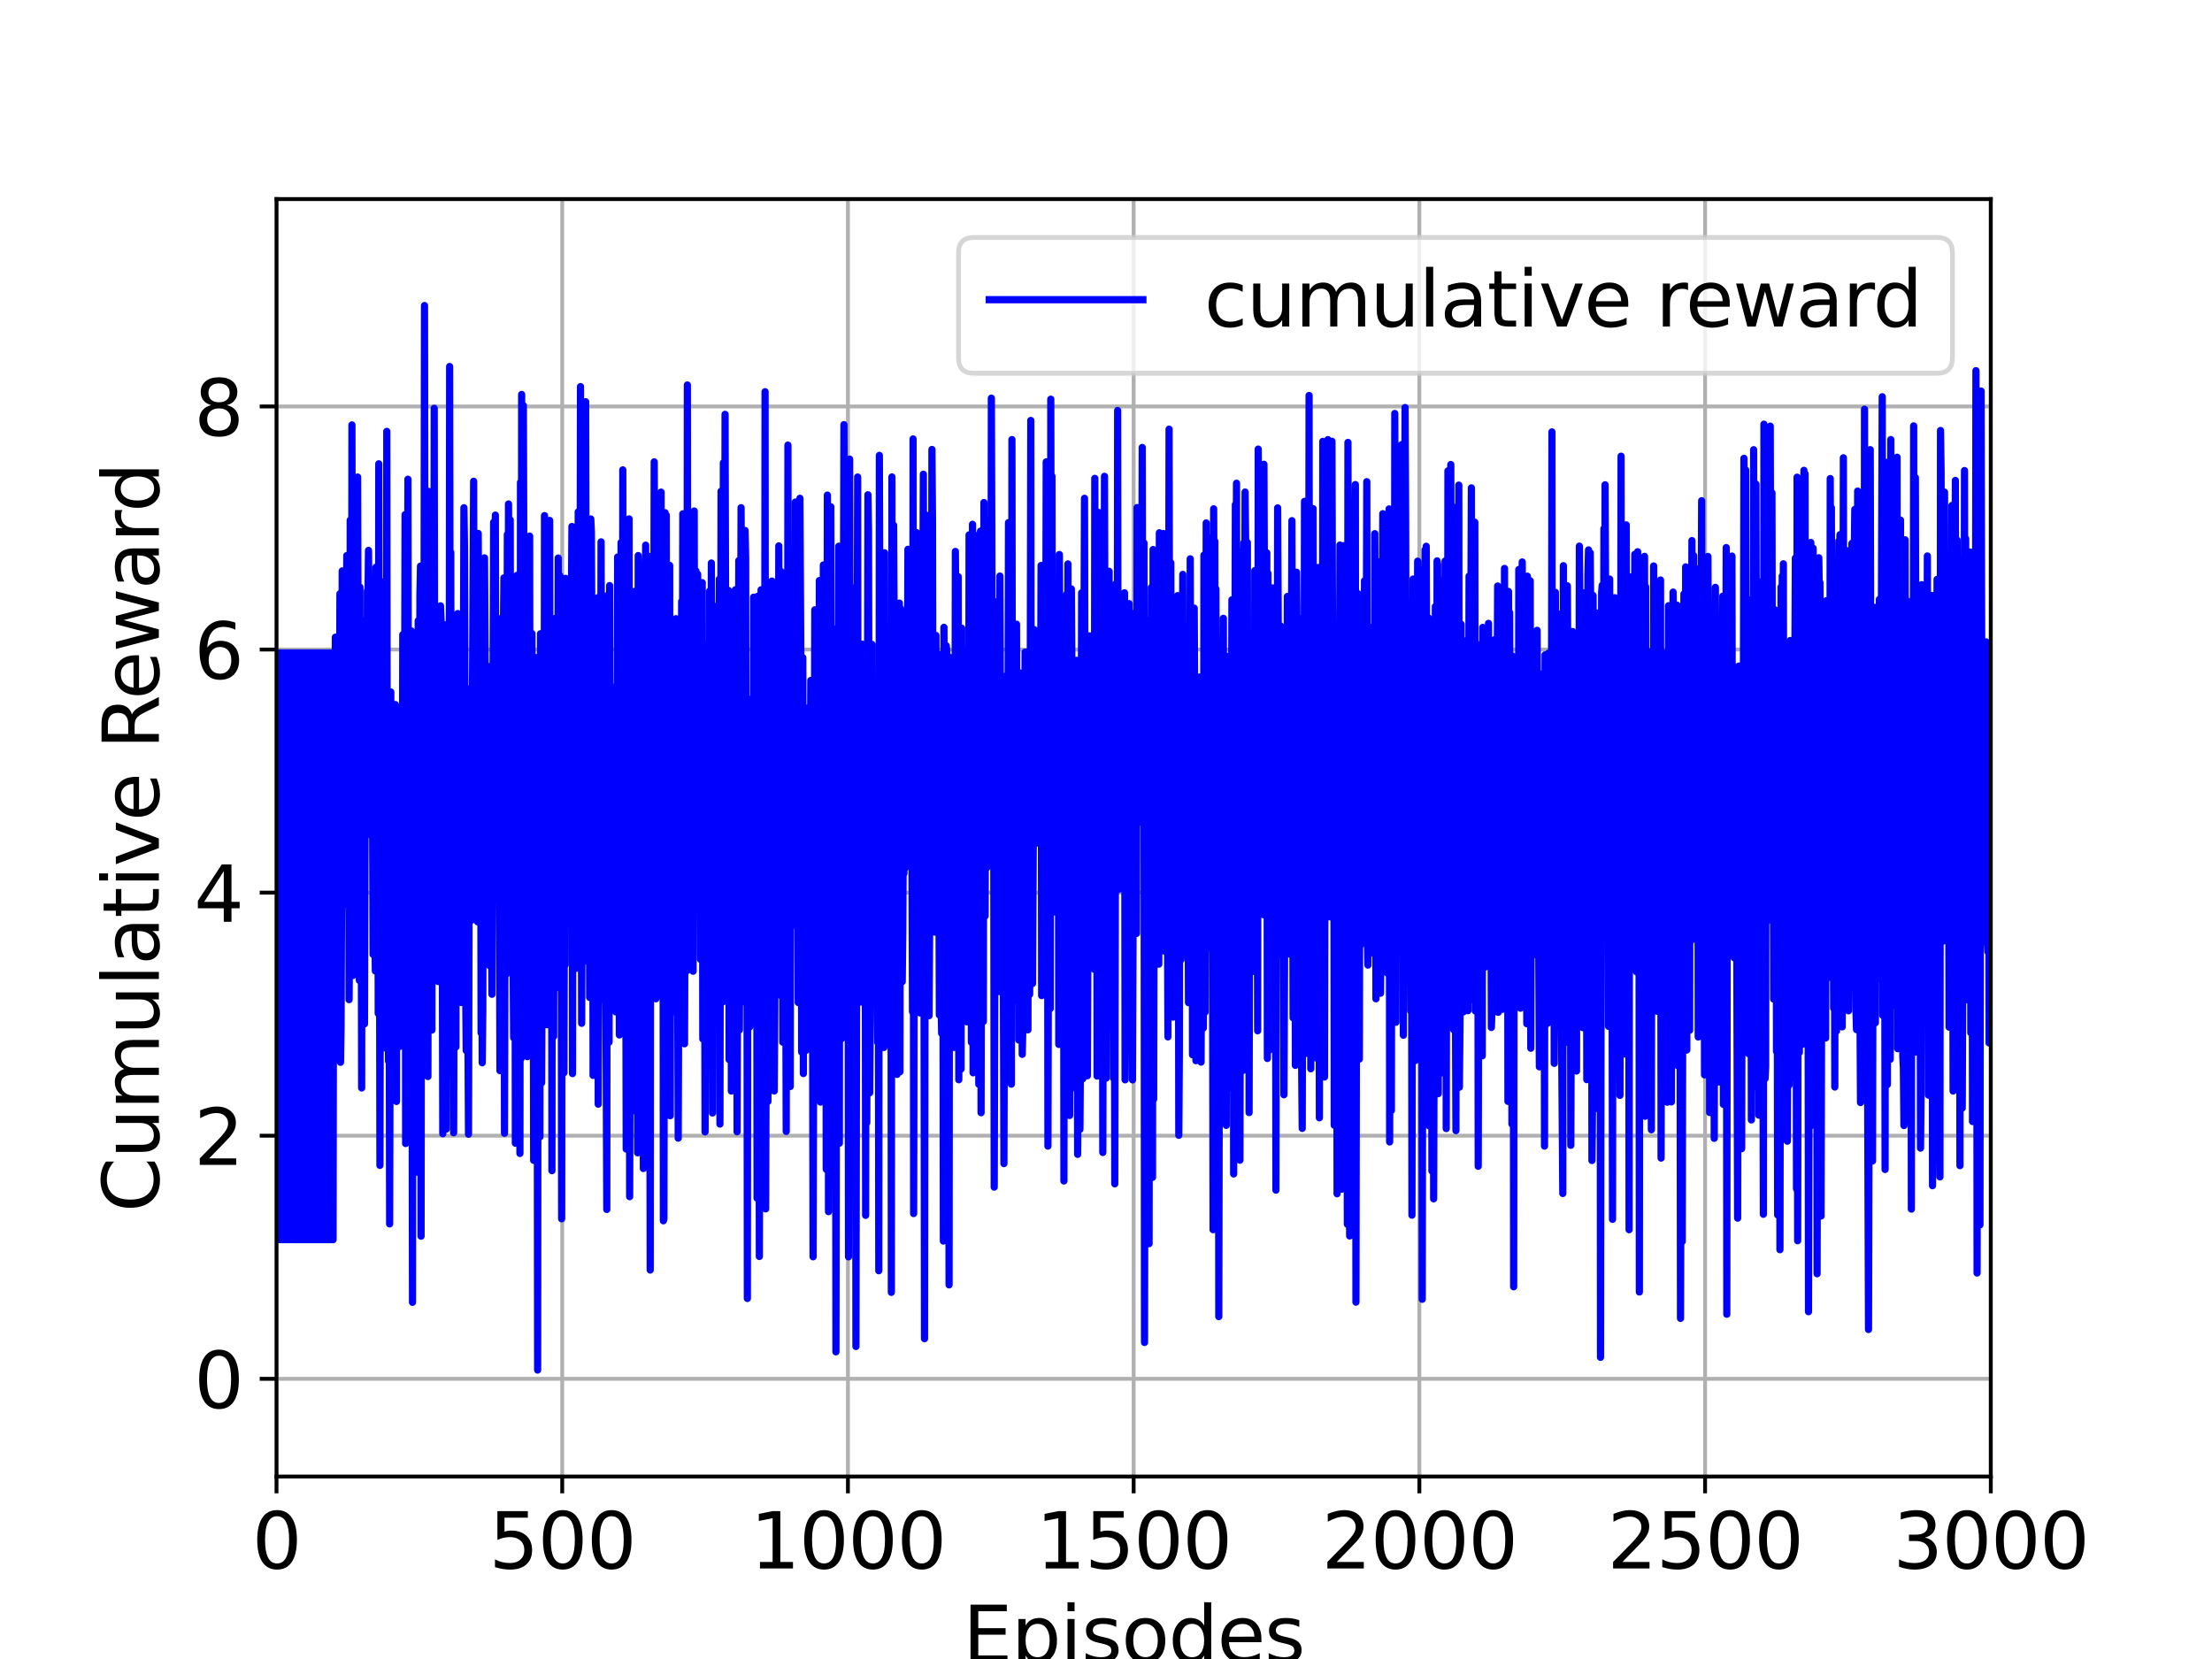 <?xml version="1.0" encoding="utf-8" standalone="no"?>
<!DOCTYPE svg PUBLIC "-//W3C//DTD SVG 1.1//EN"
  "http://www.w3.org/Graphics/SVG/1.1/DTD/svg11.dtd">
<svg height="345.6pt" version="1.1" viewBox="0 0 460.8 345.6" width="460.8pt" xmlns="http://www.w3.org/2000/svg" xmlns:xlink="http://www.w3.org/1999/xlink">
 <defs>
  <style type="text/css">*{stroke-linecap:butt;stroke-linejoin:round;}</style>
 </defs>
 <g id="figure_1">
  <g id="patch_1">
   <path d="M 0 345.6 
L 460.8 345.6 
L 460.8 0 
L 0 0 
z
" style="fill:#ffffff;"/>
  </g>
  <g id="axes_1">
   <g id="patch_2">
    <path d="M 57.6 307.584 
L 414.72 307.584 
L 414.72 41.472 
L 57.6 41.472 
z
" style="fill:#ffffff;"/>
   </g>
   <g id="matplotlib.axis_1">
    <g id="xtick_1">
     <g id="line2d_1">
      <path clip-path="url(#p3489ccdb1b)" d="M 57.6 307.584 
L 57.6 41.472 
" style="fill:none;stroke:#b0b0b0;stroke-linecap:square;stroke-width:0.8;"/>
     </g>
     <g id="line2d_2">
      <defs>
       <path d="M 0 0 
L 0 3.5 
" id="m11386a777d" style="stroke:#000000;stroke-width:0.8;"/>
      </defs>
      <g>
       <use style="stroke:#000000;stroke-width:0.8;" x="57.6" xlink:href="#m11386a777d" y="307.584"/>
      </g>
     </g>
     <g id="text_1">
      <!-- 0 -->
      <g transform="translate(52.51 326.741)scale(0.16 -0.16)">
       <defs>
        <path d="M 2034 4250 
Q 1547 4250 1301 3770 
Q 1056 3291 1056 2328 
Q 1056 1369 1301 889 
Q 1547 409 2034 409 
Q 2525 409 2770 889 
Q 3016 1369 3016 2328 
Q 3016 3291 2770 3770 
Q 2525 4250 2034 4250 
z
M 2034 4750 
Q 2819 4750 3233 4129 
Q 3647 3509 3647 2328 
Q 3647 1150 3233 529 
Q 2819 -91 2034 -91 
Q 1250 -91 836 529 
Q 422 1150 422 2328 
Q 422 3509 836 4129 
Q 1250 4750 2034 4750 
z
" id="DejaVuSans-30" transform="scale(0.016)"/>
       </defs>
       <use xlink:href="#DejaVuSans-30"/>
      </g>
     </g>
    </g>
    <g id="xtick_2">
     <g id="line2d_3">
      <path clip-path="url(#p3489ccdb1b)" d="M 117.12 307.584 
L 117.12 41.472 
" style="fill:none;stroke:#b0b0b0;stroke-linecap:square;stroke-width:0.8;"/>
     </g>
     <g id="line2d_4">
      <g>
       <use style="stroke:#000000;stroke-width:0.8;" x="117.12" xlink:href="#m11386a777d" y="307.584"/>
      </g>
     </g>
     <g id="text_2">
      <!-- 500 -->
      <g transform="translate(101.85 326.741)scale(0.16 -0.16)">
       <defs>
        <path d="M 691 4666 
L 3169 4666 
L 3169 4134 
L 1269 4134 
L 1269 2991 
Q 1406 3038 1543 3061 
Q 1681 3084 1819 3084 
Q 2600 3084 3056 2656 
Q 3513 2228 3513 1497 
Q 3513 744 3044 326 
Q 2575 -91 1722 -91 
Q 1428 -91 1123 -41 
Q 819 9 494 109 
L 494 744 
Q 775 591 1075 516 
Q 1375 441 1709 441 
Q 2250 441 2565 725 
Q 2881 1009 2881 1497 
Q 2881 1984 2565 2268 
Q 2250 2553 1709 2553 
Q 1456 2553 1204 2497 
Q 953 2441 691 2322 
L 691 4666 
z
" id="DejaVuSans-35" transform="scale(0.016)"/>
       </defs>
       <use xlink:href="#DejaVuSans-35"/>
       <use x="63.623" xlink:href="#DejaVuSans-30"/>
       <use x="127.246" xlink:href="#DejaVuSans-30"/>
      </g>
     </g>
    </g>
    <g id="xtick_3">
     <g id="line2d_5">
      <path clip-path="url(#p3489ccdb1b)" d="M 176.64 307.584 
L 176.64 41.472 
" style="fill:none;stroke:#b0b0b0;stroke-linecap:square;stroke-width:0.8;"/>
     </g>
     <g id="line2d_6">
      <g>
       <use style="stroke:#000000;stroke-width:0.8;" x="176.64" xlink:href="#m11386a777d" y="307.584"/>
      </g>
     </g>
     <g id="text_3">
      <!-- 1000 -->
      <g transform="translate(156.28 326.741)scale(0.16 -0.16)">
       <defs>
        <path d="M 794 531 
L 1825 531 
L 1825 4091 
L 703 3866 
L 703 4441 
L 1819 4666 
L 2450 4666 
L 2450 531 
L 3481 531 
L 3481 0 
L 794 0 
L 794 531 
z
" id="DejaVuSans-31" transform="scale(0.016)"/>
       </defs>
       <use xlink:href="#DejaVuSans-31"/>
       <use x="63.623" xlink:href="#DejaVuSans-30"/>
       <use x="127.246" xlink:href="#DejaVuSans-30"/>
       <use x="190.869" xlink:href="#DejaVuSans-30"/>
      </g>
     </g>
    </g>
    <g id="xtick_4">
     <g id="line2d_7">
      <path clip-path="url(#p3489ccdb1b)" d="M 236.16 307.584 
L 236.16 41.472 
" style="fill:none;stroke:#b0b0b0;stroke-linecap:square;stroke-width:0.8;"/>
     </g>
     <g id="line2d_8">
      <g>
       <use style="stroke:#000000;stroke-width:0.8;" x="236.16" xlink:href="#m11386a777d" y="307.584"/>
      </g>
     </g>
     <g id="text_4">
      <!-- 1500 -->
      <g transform="translate(215.8 326.741)scale(0.16 -0.16)">
       <use xlink:href="#DejaVuSans-31"/>
       <use x="63.623" xlink:href="#DejaVuSans-35"/>
       <use x="127.246" xlink:href="#DejaVuSans-30"/>
       <use x="190.869" xlink:href="#DejaVuSans-30"/>
      </g>
     </g>
    </g>
    <g id="xtick_5">
     <g id="line2d_9">
      <path clip-path="url(#p3489ccdb1b)" d="M 295.68 307.584 
L 295.68 41.472 
" style="fill:none;stroke:#b0b0b0;stroke-linecap:square;stroke-width:0.8;"/>
     </g>
     <g id="line2d_10">
      <g>
       <use style="stroke:#000000;stroke-width:0.8;" x="295.68" xlink:href="#m11386a777d" y="307.584"/>
      </g>
     </g>
     <g id="text_5">
      <!-- 2000 -->
      <g transform="translate(275.32 326.741)scale(0.16 -0.16)">
       <defs>
        <path d="M 1228 531 
L 3431 531 
L 3431 0 
L 469 0 
L 469 531 
Q 828 903 1448 1529 
Q 2069 2156 2228 2338 
Q 2531 2678 2651 2914 
Q 2772 3150 2772 3378 
Q 2772 3750 2511 3984 
Q 2250 4219 1831 4219 
Q 1534 4219 1204 4116 
Q 875 4013 500 3803 
L 500 4441 
Q 881 4594 1212 4672 
Q 1544 4750 1819 4750 
Q 2544 4750 2975 4387 
Q 3406 4025 3406 3419 
Q 3406 3131 3298 2873 
Q 3191 2616 2906 2266 
Q 2828 2175 2409 1742 
Q 1991 1309 1228 531 
z
" id="DejaVuSans-32" transform="scale(0.016)"/>
       </defs>
       <use xlink:href="#DejaVuSans-32"/>
       <use x="63.623" xlink:href="#DejaVuSans-30"/>
       <use x="127.246" xlink:href="#DejaVuSans-30"/>
       <use x="190.869" xlink:href="#DejaVuSans-30"/>
      </g>
     </g>
    </g>
    <g id="xtick_6">
     <g id="line2d_11">
      <path clip-path="url(#p3489ccdb1b)" d="M 355.2 307.584 
L 355.2 41.472 
" style="fill:none;stroke:#b0b0b0;stroke-linecap:square;stroke-width:0.8;"/>
     </g>
     <g id="line2d_12">
      <g>
       <use style="stroke:#000000;stroke-width:0.8;" x="355.2" xlink:href="#m11386a777d" y="307.584"/>
      </g>
     </g>
     <g id="text_6">
      <!-- 2500 -->
      <g transform="translate(334.84 326.741)scale(0.16 -0.16)">
       <use xlink:href="#DejaVuSans-32"/>
       <use x="63.623" xlink:href="#DejaVuSans-35"/>
       <use x="127.246" xlink:href="#DejaVuSans-30"/>
       <use x="190.869" xlink:href="#DejaVuSans-30"/>
      </g>
     </g>
    </g>
    <g id="xtick_7">
     <g id="line2d_13">
      <path clip-path="url(#p3489ccdb1b)" d="M 414.72 307.584 
L 414.72 41.472 
" style="fill:none;stroke:#b0b0b0;stroke-linecap:square;stroke-width:0.8;"/>
     </g>
     <g id="line2d_14">
      <g>
       <use style="stroke:#000000;stroke-width:0.8;" x="414.72" xlink:href="#m11386a777d" y="307.584"/>
      </g>
     </g>
     <g id="text_7">
      <!-- 3000 -->
      <g transform="translate(394.36 326.741)scale(0.16 -0.16)">
       <defs>
        <path d="M 2597 2516 
Q 3050 2419 3304 2112 
Q 3559 1806 3559 1356 
Q 3559 666 3084 287 
Q 2609 -91 1734 -91 
Q 1441 -91 1130 -33 
Q 819 25 488 141 
L 488 750 
Q 750 597 1062 519 
Q 1375 441 1716 441 
Q 2309 441 2620 675 
Q 2931 909 2931 1356 
Q 2931 1769 2642 2001 
Q 2353 2234 1838 2234 
L 1294 2234 
L 1294 2753 
L 1863 2753 
Q 2328 2753 2575 2939 
Q 2822 3125 2822 3475 
Q 2822 3834 2567 4026 
Q 2313 4219 1838 4219 
Q 1578 4219 1281 4162 
Q 984 4106 628 3988 
L 628 4550 
Q 988 4650 1302 4700 
Q 1616 4750 1894 4750 
Q 2613 4750 3031 4423 
Q 3450 4097 3450 3541 
Q 3450 3153 3228 2886 
Q 3006 2619 2597 2516 
z
" id="DejaVuSans-33" transform="scale(0.016)"/>
       </defs>
       <use xlink:href="#DejaVuSans-33"/>
       <use x="63.623" xlink:href="#DejaVuSans-30"/>
       <use x="127.246" xlink:href="#DejaVuSans-30"/>
       <use x="190.869" xlink:href="#DejaVuSans-30"/>
      </g>
     </g>
    </g>
    <g id="text_8">
     <!-- Episodes -->
     <g transform="translate(200.572 346.226)scale(0.16 -0.16)">
      <defs>
       <path d="M 628 4666 
L 3578 4666 
L 3578 4134 
L 1259 4134 
L 1259 2753 
L 3481 2753 
L 3481 2222 
L 1259 2222 
L 1259 531 
L 3634 531 
L 3634 0 
L 628 0 
L 628 4666 
z
" id="DejaVuSans-45" transform="scale(0.016)"/>
       <path d="M 1159 525 
L 1159 -1331 
L 581 -1331 
L 581 3500 
L 1159 3500 
L 1159 2969 
Q 1341 3281 1617 3432 
Q 1894 3584 2278 3584 
Q 2916 3584 3314 3078 
Q 3713 2572 3713 1747 
Q 3713 922 3314 415 
Q 2916 -91 2278 -91 
Q 1894 -91 1617 61 
Q 1341 213 1159 525 
z
M 3116 1747 
Q 3116 2381 2855 2742 
Q 2594 3103 2138 3103 
Q 1681 3103 1420 2742 
Q 1159 2381 1159 1747 
Q 1159 1113 1420 752 
Q 1681 391 2138 391 
Q 2594 391 2855 752 
Q 3116 1113 3116 1747 
z
" id="DejaVuSans-70" transform="scale(0.016)"/>
       <path d="M 603 3500 
L 1178 3500 
L 1178 0 
L 603 0 
L 603 3500 
z
M 603 4863 
L 1178 4863 
L 1178 4134 
L 603 4134 
L 603 4863 
z
" id="DejaVuSans-69" transform="scale(0.016)"/>
       <path d="M 2834 3397 
L 2834 2853 
Q 2591 2978 2328 3040 
Q 2066 3103 1784 3103 
Q 1356 3103 1142 2972 
Q 928 2841 928 2578 
Q 928 2378 1081 2264 
Q 1234 2150 1697 2047 
L 1894 2003 
Q 2506 1872 2764 1633 
Q 3022 1394 3022 966 
Q 3022 478 2636 193 
Q 2250 -91 1575 -91 
Q 1294 -91 989 -36 
Q 684 19 347 128 
L 347 722 
Q 666 556 975 473 
Q 1284 391 1588 391 
Q 1994 391 2212 530 
Q 2431 669 2431 922 
Q 2431 1156 2273 1281 
Q 2116 1406 1581 1522 
L 1381 1569 
Q 847 1681 609 1914 
Q 372 2147 372 2553 
Q 372 3047 722 3315 
Q 1072 3584 1716 3584 
Q 2034 3584 2315 3537 
Q 2597 3491 2834 3397 
z
" id="DejaVuSans-73" transform="scale(0.016)"/>
       <path d="M 1959 3097 
Q 1497 3097 1228 2736 
Q 959 2375 959 1747 
Q 959 1119 1226 758 
Q 1494 397 1959 397 
Q 2419 397 2687 759 
Q 2956 1122 2956 1747 
Q 2956 2369 2687 2733 
Q 2419 3097 1959 3097 
z
M 1959 3584 
Q 2709 3584 3137 3096 
Q 3566 2609 3566 1747 
Q 3566 888 3137 398 
Q 2709 -91 1959 -91 
Q 1206 -91 779 398 
Q 353 888 353 1747 
Q 353 2609 779 3096 
Q 1206 3584 1959 3584 
z
" id="DejaVuSans-6f" transform="scale(0.016)"/>
       <path d="M 2906 2969 
L 2906 4863 
L 3481 4863 
L 3481 0 
L 2906 0 
L 2906 525 
Q 2725 213 2448 61 
Q 2172 -91 1784 -91 
Q 1150 -91 751 415 
Q 353 922 353 1747 
Q 353 2572 751 3078 
Q 1150 3584 1784 3584 
Q 2172 3584 2448 3432 
Q 2725 3281 2906 2969 
z
M 947 1747 
Q 947 1113 1208 752 
Q 1469 391 1925 391 
Q 2381 391 2643 752 
Q 2906 1113 2906 1747 
Q 2906 2381 2643 2742 
Q 2381 3103 1925 3103 
Q 1469 3103 1208 2742 
Q 947 2381 947 1747 
z
" id="DejaVuSans-64" transform="scale(0.016)"/>
       <path d="M 3597 1894 
L 3597 1613 
L 953 1613 
Q 991 1019 1311 708 
Q 1631 397 2203 397 
Q 2534 397 2845 478 
Q 3156 559 3463 722 
L 3463 178 
Q 3153 47 2828 -22 
Q 2503 -91 2169 -91 
Q 1331 -91 842 396 
Q 353 884 353 1716 
Q 353 2575 817 3079 
Q 1281 3584 2069 3584 
Q 2775 3584 3186 3129 
Q 3597 2675 3597 1894 
z
M 3022 2063 
Q 3016 2534 2758 2815 
Q 2500 3097 2075 3097 
Q 1594 3097 1305 2825 
Q 1016 2553 972 2059 
L 3022 2063 
z
" id="DejaVuSans-65" transform="scale(0.016)"/>
      </defs>
      <use xlink:href="#DejaVuSans-45"/>
      <use x="63.184" xlink:href="#DejaVuSans-70"/>
      <use x="126.66" xlink:href="#DejaVuSans-69"/>
      <use x="154.443" xlink:href="#DejaVuSans-73"/>
      <use x="206.543" xlink:href="#DejaVuSans-6f"/>
      <use x="267.725" xlink:href="#DejaVuSans-64"/>
      <use x="331.201" xlink:href="#DejaVuSans-65"/>
      <use x="392.725" xlink:href="#DejaVuSans-73"/>
     </g>
    </g>
   </g>
   <g id="matplotlib.axis_2">
    <g id="ytick_1">
     <g id="line2d_15">
      <path clip-path="url(#p3489ccdb1b)" d="M 57.6 287.231 
L 414.72 287.231 
" style="fill:none;stroke:#b0b0b0;stroke-linecap:square;stroke-width:0.8;"/>
     </g>
     <g id="line2d_16">
      <defs>
       <path d="M 0 0 
L -3.5 0 
" id="m4947f77977" style="stroke:#000000;stroke-width:0.8;"/>
      </defs>
      <g>
       <use style="stroke:#000000;stroke-width:0.8;" x="57.6" xlink:href="#m4947f77977" y="287.231"/>
      </g>
     </g>
     <g id="text_9">
      <!-- 0 -->
      <g transform="translate(40.42 293.309)scale(0.16 -0.16)">
       <use xlink:href="#DejaVuSans-30"/>
      </g>
     </g>
    </g>
    <g id="ytick_2">
     <g id="line2d_17">
      <path clip-path="url(#p3489ccdb1b)" d="M 57.6 236.591 
L 414.72 236.591 
" style="fill:none;stroke:#b0b0b0;stroke-linecap:square;stroke-width:0.8;"/>
     </g>
     <g id="line2d_18">
      <g>
       <use style="stroke:#000000;stroke-width:0.8;" x="57.6" xlink:href="#m4947f77977" y="236.591"/>
      </g>
     </g>
     <g id="text_10">
      <!-- 2 -->
      <g transform="translate(40.42 242.669)scale(0.16 -0.16)">
       <use xlink:href="#DejaVuSans-32"/>
      </g>
     </g>
    </g>
    <g id="ytick_3">
     <g id="line2d_19">
      <path clip-path="url(#p3489ccdb1b)" d="M 57.6 185.95 
L 414.72 185.95 
" style="fill:none;stroke:#b0b0b0;stroke-linecap:square;stroke-width:0.8;"/>
     </g>
     <g id="line2d_20">
      <g>
       <use style="stroke:#000000;stroke-width:0.8;" x="57.6" xlink:href="#m4947f77977" y="185.95"/>
      </g>
     </g>
     <g id="text_11">
      <!-- 4 -->
      <g transform="translate(40.42 192.029)scale(0.16 -0.16)">
       <defs>
        <path d="M 2419 4116 
L 825 1625 
L 2419 1625 
L 2419 4116 
z
M 2253 4666 
L 3047 4666 
L 3047 1625 
L 3713 1625 
L 3713 1100 
L 3047 1100 
L 3047 0 
L 2419 0 
L 2419 1100 
L 313 1100 
L 313 1709 
L 2253 4666 
z
" id="DejaVuSans-34" transform="scale(0.016)"/>
       </defs>
       <use xlink:href="#DejaVuSans-34"/>
      </g>
     </g>
    </g>
    <g id="ytick_4">
     <g id="line2d_21">
      <path clip-path="url(#p3489ccdb1b)" d="M 57.6 135.31 
L 414.72 135.31 
" style="fill:none;stroke:#b0b0b0;stroke-linecap:square;stroke-width:0.8;"/>
     </g>
     <g id="line2d_22">
      <g>
       <use style="stroke:#000000;stroke-width:0.8;" x="57.6" xlink:href="#m4947f77977" y="135.31"/>
      </g>
     </g>
     <g id="text_12">
      <!-- 6 -->
      <g transform="translate(40.42 141.389)scale(0.16 -0.16)">
       <defs>
        <path d="M 2113 2584 
Q 1688 2584 1439 2293 
Q 1191 2003 1191 1497 
Q 1191 994 1439 701 
Q 1688 409 2113 409 
Q 2538 409 2786 701 
Q 3034 994 3034 1497 
Q 3034 2003 2786 2293 
Q 2538 2584 2113 2584 
z
M 3366 4563 
L 3366 3988 
Q 3128 4100 2886 4159 
Q 2644 4219 2406 4219 
Q 1781 4219 1451 3797 
Q 1122 3375 1075 2522 
Q 1259 2794 1537 2939 
Q 1816 3084 2150 3084 
Q 2853 3084 3261 2657 
Q 3669 2231 3669 1497 
Q 3669 778 3244 343 
Q 2819 -91 2113 -91 
Q 1303 -91 875 529 
Q 447 1150 447 2328 
Q 447 3434 972 4092 
Q 1497 4750 2381 4750 
Q 2619 4750 2861 4703 
Q 3103 4656 3366 4563 
z
" id="DejaVuSans-36" transform="scale(0.016)"/>
       </defs>
       <use xlink:href="#DejaVuSans-36"/>
      </g>
     </g>
    </g>
    <g id="ytick_5">
     <g id="line2d_23">
      <path clip-path="url(#p3489ccdb1b)" d="M 57.6 84.67 
L 414.72 84.67 
" style="fill:none;stroke:#b0b0b0;stroke-linecap:square;stroke-width:0.8;"/>
     </g>
     <g id="line2d_24">
      <g>
       <use style="stroke:#000000;stroke-width:0.8;" x="57.6" xlink:href="#m4947f77977" y="84.67"/>
      </g>
     </g>
     <g id="text_13">
      <!-- 8 -->
      <g transform="translate(40.42 90.749)scale(0.16 -0.16)">
       <defs>
        <path d="M 2034 2216 
Q 1584 2216 1326 1975 
Q 1069 1734 1069 1313 
Q 1069 891 1326 650 
Q 1584 409 2034 409 
Q 2484 409 2743 651 
Q 3003 894 3003 1313 
Q 3003 1734 2745 1975 
Q 2488 2216 2034 2216 
z
M 1403 2484 
Q 997 2584 770 2862 
Q 544 3141 544 3541 
Q 544 4100 942 4425 
Q 1341 4750 2034 4750 
Q 2731 4750 3128 4425 
Q 3525 4100 3525 3541 
Q 3525 3141 3298 2862 
Q 3072 2584 2669 2484 
Q 3125 2378 3379 2068 
Q 3634 1759 3634 1313 
Q 3634 634 3220 271 
Q 2806 -91 2034 -91 
Q 1263 -91 848 271 
Q 434 634 434 1313 
Q 434 1759 690 2068 
Q 947 2378 1403 2484 
z
M 1172 3481 
Q 1172 3119 1398 2916 
Q 1625 2713 2034 2713 
Q 2441 2713 2670 2916 
Q 2900 3119 2900 3481 
Q 2900 3844 2670 4047 
Q 2441 4250 2034 4250 
Q 1625 4250 1398 4047 
Q 1172 3844 1172 3481 
z
" id="DejaVuSans-38" transform="scale(0.016)"/>
       </defs>
       <use xlink:href="#DejaVuSans-38"/>
      </g>
     </g>
    </g>
    <g id="text_14">
     <!-- Cumulative Reward -->
     <g transform="translate(33.093 252.524)rotate(-90)scale(0.16 -0.16)">
      <defs>
       <path d="M 4122 4306 
L 4122 3641 
Q 3803 3938 3442 4084 
Q 3081 4231 2675 4231 
Q 1875 4231 1450 3742 
Q 1025 3253 1025 2328 
Q 1025 1406 1450 917 
Q 1875 428 2675 428 
Q 3081 428 3442 575 
Q 3803 722 4122 1019 
L 4122 359 
Q 3791 134 3420 21 
Q 3050 -91 2638 -91 
Q 1578 -91 968 557 
Q 359 1206 359 2328 
Q 359 3453 968 4101 
Q 1578 4750 2638 4750 
Q 3056 4750 3426 4639 
Q 3797 4528 4122 4306 
z
" id="DejaVuSans-43" transform="scale(0.016)"/>
       <path d="M 544 1381 
L 544 3500 
L 1119 3500 
L 1119 1403 
Q 1119 906 1312 657 
Q 1506 409 1894 409 
Q 2359 409 2629 706 
Q 2900 1003 2900 1516 
L 2900 3500 
L 3475 3500 
L 3475 0 
L 2900 0 
L 2900 538 
Q 2691 219 2414 64 
Q 2138 -91 1772 -91 
Q 1169 -91 856 284 
Q 544 659 544 1381 
z
M 1991 3584 
L 1991 3584 
z
" id="DejaVuSans-75" transform="scale(0.016)"/>
       <path d="M 3328 2828 
Q 3544 3216 3844 3400 
Q 4144 3584 4550 3584 
Q 5097 3584 5394 3201 
Q 5691 2819 5691 2113 
L 5691 0 
L 5113 0 
L 5113 2094 
Q 5113 2597 4934 2840 
Q 4756 3084 4391 3084 
Q 3944 3084 3684 2787 
Q 3425 2491 3425 1978 
L 3425 0 
L 2847 0 
L 2847 2094 
Q 2847 2600 2669 2842 
Q 2491 3084 2119 3084 
Q 1678 3084 1418 2786 
Q 1159 2488 1159 1978 
L 1159 0 
L 581 0 
L 581 3500 
L 1159 3500 
L 1159 2956 
Q 1356 3278 1631 3431 
Q 1906 3584 2284 3584 
Q 2666 3584 2933 3390 
Q 3200 3197 3328 2828 
z
" id="DejaVuSans-6d" transform="scale(0.016)"/>
       <path d="M 603 4863 
L 1178 4863 
L 1178 0 
L 603 0 
L 603 4863 
z
" id="DejaVuSans-6c" transform="scale(0.016)"/>
       <path d="M 2194 1759 
Q 1497 1759 1228 1600 
Q 959 1441 959 1056 
Q 959 750 1161 570 
Q 1363 391 1709 391 
Q 2188 391 2477 730 
Q 2766 1069 2766 1631 
L 2766 1759 
L 2194 1759 
z
M 3341 1997 
L 3341 0 
L 2766 0 
L 2766 531 
Q 2569 213 2275 61 
Q 1981 -91 1556 -91 
Q 1019 -91 701 211 
Q 384 513 384 1019 
Q 384 1609 779 1909 
Q 1175 2209 1959 2209 
L 2766 2209 
L 2766 2266 
Q 2766 2663 2505 2880 
Q 2244 3097 1772 3097 
Q 1472 3097 1187 3025 
Q 903 2953 641 2809 
L 641 3341 
Q 956 3463 1253 3523 
Q 1550 3584 1831 3584 
Q 2591 3584 2966 3190 
Q 3341 2797 3341 1997 
z
" id="DejaVuSans-61" transform="scale(0.016)"/>
       <path d="M 1172 4494 
L 1172 3500 
L 2356 3500 
L 2356 3053 
L 1172 3053 
L 1172 1153 
Q 1172 725 1289 603 
Q 1406 481 1766 481 
L 2356 481 
L 2356 0 
L 1766 0 
Q 1100 0 847 248 
Q 594 497 594 1153 
L 594 3053 
L 172 3053 
L 172 3500 
L 594 3500 
L 594 4494 
L 1172 4494 
z
" id="DejaVuSans-74" transform="scale(0.016)"/>
       <path d="M 191 3500 
L 800 3500 
L 1894 563 
L 2988 3500 
L 3597 3500 
L 2284 0 
L 1503 0 
L 191 3500 
z
" id="DejaVuSans-76" transform="scale(0.016)"/>
       <path id="DejaVuSans-20" transform="scale(0.016)"/>
       <path d="M 2841 2188 
Q 3044 2119 3236 1894 
Q 3428 1669 3622 1275 
L 4263 0 
L 3584 0 
L 2988 1197 
Q 2756 1666 2539 1819 
Q 2322 1972 1947 1972 
L 1259 1972 
L 1259 0 
L 628 0 
L 628 4666 
L 2053 4666 
Q 2853 4666 3247 4331 
Q 3641 3997 3641 3322 
Q 3641 2881 3436 2590 
Q 3231 2300 2841 2188 
z
M 1259 4147 
L 1259 2491 
L 2053 2491 
Q 2509 2491 2742 2702 
Q 2975 2913 2975 3322 
Q 2975 3731 2742 3939 
Q 2509 4147 2053 4147 
L 1259 4147 
z
" id="DejaVuSans-52" transform="scale(0.016)"/>
       <path d="M 269 3500 
L 844 3500 
L 1563 769 
L 2278 3500 
L 2956 3500 
L 3675 769 
L 4391 3500 
L 4966 3500 
L 4050 0 
L 3372 0 
L 2619 2869 
L 1863 0 
L 1184 0 
L 269 3500 
z
" id="DejaVuSans-77" transform="scale(0.016)"/>
       <path d="M 2631 2963 
Q 2534 3019 2420 3045 
Q 2306 3072 2169 3072 
Q 1681 3072 1420 2755 
Q 1159 2438 1159 1844 
L 1159 0 
L 581 0 
L 581 3500 
L 1159 3500 
L 1159 2956 
Q 1341 3275 1631 3429 
Q 1922 3584 2338 3584 
Q 2397 3584 2469 3576 
Q 2541 3569 2628 3553 
L 2631 2963 
z
" id="DejaVuSans-72" transform="scale(0.016)"/>
      </defs>
      <use xlink:href="#DejaVuSans-43"/>
      <use x="69.824" xlink:href="#DejaVuSans-75"/>
      <use x="133.203" xlink:href="#DejaVuSans-6d"/>
      <use x="230.615" xlink:href="#DejaVuSans-75"/>
      <use x="293.994" xlink:href="#DejaVuSans-6c"/>
      <use x="321.777" xlink:href="#DejaVuSans-61"/>
      <use x="383.057" xlink:href="#DejaVuSans-74"/>
      <use x="422.266" xlink:href="#DejaVuSans-69"/>
      <use x="450.049" xlink:href="#DejaVuSans-76"/>
      <use x="509.229" xlink:href="#DejaVuSans-65"/>
      <use x="570.752" xlink:href="#DejaVuSans-20"/>
      <use x="602.539" xlink:href="#DejaVuSans-52"/>
      <use x="667.521" xlink:href="#DejaVuSans-65"/>
      <use x="729.045" xlink:href="#DejaVuSans-77"/>
      <use x="810.832" xlink:href="#DejaVuSans-61"/>
      <use x="872.111" xlink:href="#DejaVuSans-72"/>
      <use x="911.475" xlink:href="#DejaVuSans-64"/>
     </g>
    </g>
   </g>
   <g id="line2d_25">
    <path clip-path="url(#p3489ccdb1b)" d="M 57.6 136.004 
L 57.719 162.057 
L 57.957 258.252 
L 58.076 136.004 
L 58.195 162.057 
L 58.433 258.252 
L 58.552 136.004 
L 58.671 162.057 
L 58.909 258.252 
L 59.028 136.004 
L 59.148 162.057 
L 59.386 258.252 
L 59.505 136.004 
L 59.624 162.057 
L 59.862 258.252 
L 59.981 136.004 
L 60.1 162.057 
L 60.338 258.252 
L 60.457 136.004 
L 60.576 162.057 
L 60.814 258.252 
L 60.933 136.004 
L 61.052 162.057 
L 61.29 258.252 
L 61.409 136.004 
L 61.528 162.057 
L 61.766 258.252 
L 61.885 136.004 
L 62.004 162.057 
L 62.243 258.252 
L 62.362 136.004 
L 62.481 162.057 
L 62.719 258.252 
L 62.838 136.004 
L 62.957 162.057 
L 63.195 258.252 
L 63.314 136.004 
L 63.433 162.057 
L 63.671 258.252 
L 63.79 136.004 
L 63.909 162.057 
L 64.147 258.252 
L 64.266 136.004 
L 64.385 162.057 
L 64.623 258.252 
L 64.742 136.004 
L 64.861 162.057 
L 65.1 258.252 
L 65.219 136.004 
L 65.338 162.057 
L 65.576 258.252 
L 65.695 136.004 
L 65.814 162.057 
L 66.052 258.252 
L 66.171 136.004 
L 66.29 162.057 
L 66.528 258.252 
L 66.647 136.004 
L 66.766 162.057 
L 67.004 258.252 
L 67.123 136.004 
L 67.242 162.057 
L 67.48 258.252 
L 67.599 136.004 
L 67.718 162.057 
L 67.956 258.252 
L 68.076 136.004 
L 68.195 162.057 
L 68.433 258.252 
L 68.552 136.004 
L 68.671 162.057 
L 68.909 258.252 
L 69.028 136.004 
L 69.147 162.057 
L 69.385 258.252 
L 69.504 175.828 
L 69.623 173.302 
L 69.861 132.737 
L 69.98 186.356 
L 70.099 138.458 
L 70.456 168.417 
L 70.575 195.101 
L 70.813 123.695 
L 70.932 221.299 
L 71.052 213.649 
L 71.171 183.601 
L 71.29 118.929 
L 71.409 188.572 
L 71.647 130.525 
L 71.766 134.001 
L 71.885 177.402 
L 72.123 140.719 
L 72.242 115.731 
L 72.361 175.387 
L 72.599 145.793 
L 72.718 208.249 
L 72.837 193.644 
L 72.956 108.369 
L 73.194 201.045 
L 73.313 88.518 
L 73.551 203.202 
L 73.67 142.143 
L 73.789 157.292 
L 73.908 124.846 
L 74.028 158.187 
L 74.147 123.525 
L 74.385 179.761 
L 74.504 99.379 
L 74.742 196.415 
L 74.861 204.232 
L 74.98 122.323 
L 75.099 202.422 
L 75.218 166.36 
L 75.337 226.648 
L 75.456 129.324 
L 75.575 130.177 
L 75.694 184.764 
L 75.813 152.602 
L 75.932 213.291 
L 76.17 130.133 
L 76.408 173.444 
L 76.527 123.092 
L 76.646 125.519 
L 76.765 114.659 
L 77.004 145.77 
L 77.123 131.715 
L 77.242 173.927 
L 77.361 123.412 
L 77.48 130.178 
L 77.718 198.812 
L 77.837 130.363 
L 77.956 190.405 
L 78.075 193.863 
L 78.194 202.281 
L 78.313 118.16 
L 78.432 126.482 
L 78.551 146.712 
L 78.67 119.674 
L 78.789 211.11 
L 78.908 96.617 
L 79.146 242.772 
L 79.384 126.626 
L 79.503 171.099 
L 79.741 124.439 
L 79.98 202.401 
L 80.337 120.931 
L 80.456 218.399 
L 80.575 89.862 
L 80.694 188.182 
L 80.813 168.977 
L 80.932 221.034 
L 81.051 192.298 
L 81.17 254.965 
L 81.408 144.151 
L 81.646 225.808 
L 81.765 198.729 
L 81.884 215.667 
L 82.003 176.348 
L 82.122 195.968 
L 82.241 196.207 
L 82.36 146.778 
L 82.479 161.457 
L 82.598 229.452 
L 82.717 149.799 
L 82.836 199.478 
L 82.956 200.861 
L 83.075 204.551 
L 83.194 218.027 
L 83.313 174.167 
L 83.432 201.956 
L 83.551 150.686 
L 83.67 159.704 
L 83.789 181.669 
L 83.908 132.204 
L 84.027 133.127 
L 84.146 214.164 
L 84.384 107.206 
L 84.503 238.217 
L 84.741 162.284 
L 84.86 142.636 
L 84.979 99.827 
L 85.098 167.187 
L 85.217 147.874 
L 85.336 163.513 
L 85.455 161.249 
L 85.574 227.785 
L 85.693 131.433 
L 85.932 271.302 
L 86.051 156.616 
L 86.17 199.038 
L 86.289 196.738 
L 86.408 140.089 
L 86.646 244.209 
L 86.765 189.575 
L 86.884 224.946 
L 87.122 129.31 
L 87.241 218.516 
L 87.479 123.865 
L 87.598 117.921 
L 87.717 257.519 
L 87.836 159.03 
L 87.955 219.234 
L 88.193 129.939 
L 88.312 147.794 
L 88.431 63.648 
L 88.669 218.665 
L 88.788 132.524 
L 89.146 224.256 
L 89.265 102.35 
L 89.384 189.608 
L 89.503 114.125 
L 89.741 183.632 
L 89.86 131.562 
L 89.979 214.586 
L 90.098 132.586 
L 90.336 200.009 
L 90.455 85.058 
L 90.574 175.589 
L 90.693 154.024 
L 91.05 179.578 
L 91.169 133.981 
L 91.288 204.47 
L 91.407 133.489 
L 91.526 180.566 
L 91.764 126.21 
L 91.884 129.132 
L 92.003 139.534 
L 92.241 236.177 
L 92.36 170.7 
L 92.479 211.284 
L 92.598 200.021 
L 92.836 130.165 
L 92.955 235.225 
L 93.193 135.48 
L 93.312 146.313 
L 93.431 203.179 
L 93.55 181.392 
L 93.669 76.347 
L 93.788 154.496 
L 93.907 115.062 
L 94.026 220.904 
L 94.383 148.439 
L 94.502 235.975 
L 94.74 143.205 
L 94.979 218.094 
L 95.098 141.483 
L 95.217 157.389 
L 95.336 127.816 
L 95.574 193.441 
L 95.693 154.192 
L 95.812 163.863 
L 95.931 150.859 
L 96.05 208.834 
L 96.169 138.618 
L 96.288 184.266 
L 96.407 179.513 
L 96.645 105.773 
L 96.764 114.305 
L 97.002 206.053 
L 97.121 218.844 
L 97.24 173.604 
L 97.597 236.273 
L 97.716 188.532 
L 97.836 185.755 
L 97.955 170.572 
L 98.074 171.973 
L 98.193 191.721 
L 98.312 143.087 
L 98.431 143.413 
L 98.669 100.253 
L 98.788 166.829 
L 98.907 126.613 
L 99.145 153.268 
L 99.264 145.297 
L 99.383 123.677 
L 99.502 192.037 
L 99.621 111.127 
L 99.859 163.559 
L 99.978 157.749 
L 100.097 132.287 
L 100.216 215.159 
L 100.335 168.677 
L 100.454 221.398 
L 100.573 210.677 
L 100.812 130.665 
L 100.931 116.205 
L 101.288 173.68 
L 101.407 154.253 
L 101.526 154.997 
L 101.645 138.82 
L 101.764 165.467 
L 101.883 158.178 
L 102.002 201.177 
L 102.121 148.693 
L 102.478 207.126 
L 102.835 108.794 
L 102.954 114.209 
L 103.073 187.308 
L 103.192 107.303 
L 103.311 164.546 
L 103.43 137.621 
L 103.549 158.772 
L 103.668 158.263 
L 103.788 129.971 
L 103.907 134.927 
L 104.145 223.03 
L 104.383 128.83 
L 104.621 177.6 
L 104.74 130.906 
L 104.859 132.068 
L 104.978 120.383 
L 105.097 236.085 
L 105.335 135.289 
L 105.454 202.957 
L 105.692 111.336 
L 105.811 194.571 
L 105.93 104.989 
L 106.168 149.324 
L 106.287 108.302 
L 106.406 174.833 
L 106.525 146.074 
L 106.764 192.856 
L 106.883 199.515 
L 107.002 216.162 
L 107.121 139.535 
L 107.24 146.24 
L 107.359 238.15 
L 107.478 127.784 
L 107.597 186.289 
L 107.716 119.861 
L 107.954 156.491 
L 108.073 142.558 
L 108.311 240.291 
L 108.43 100.472 
L 108.549 220.523 
L 108.668 82.165 
L 108.787 163.623 
L 108.906 166.042 
L 109.025 84.472 
L 109.263 161.618 
L 109.382 153.451 
L 109.501 180.951 
L 109.62 162.864 
L 109.859 220.12 
L 109.978 207.382 
L 110.097 214.497 
L 110.216 189.018 
L 110.335 111.677 
L 110.454 215.985 
L 110.573 159.678 
L 110.692 203.331 
L 110.811 131.965 
L 110.93 170.651 
L 111.049 172.088 
L 111.168 241.723 
L 111.406 152.047 
L 111.525 165.564 
L 111.644 136.973 
L 111.763 226.634 
L 111.882 192.619 
L 112.001 285.408 
L 112.12 143.195 
L 112.239 235.011 
L 112.358 193.536 
L 112.477 236.838 
L 112.596 132.023 
L 112.716 137.983 
L 112.835 225.557 
L 112.954 194.219 
L 113.073 213.391 
L 113.192 172.243 
L 113.311 200.091 
L 113.43 107.408 
L 113.549 187.592 
L 113.787 143.064 
L 113.906 213.46 
L 114.144 145.285 
L 114.263 185.549 
L 114.382 178.038 
L 114.501 108.411 
L 114.62 196.742 
L 114.739 188.899 
L 114.858 140.828 
L 114.977 243.873 
L 115.096 134.52 
L 115.334 215.899 
L 115.453 143.501 
L 115.572 200.718 
L 115.692 128.812 
L 115.93 197.505 
L 116.049 192.454 
L 116.168 169.191 
L 116.287 116.242 
L 116.525 197.137 
L 116.644 119.931 
L 116.763 206.028 
L 116.882 153.717 
L 117.001 253.904 
L 117.12 155.619 
L 117.358 208.625 
L 117.477 223.482 
L 117.596 178.047 
L 117.715 201.007 
L 117.834 120.484 
L 118.31 179.223 
L 118.429 134.861 
L 118.548 166.201 
L 118.668 130.783 
L 118.787 161.349 
L 119.144 109.676 
L 119.263 223.653 
L 119.382 143.003 
L 119.501 139.473 
L 119.858 183.762 
L 119.977 117.883 
L 120.096 201.707 
L 120.215 199.885 
L 120.334 169.841 
L 120.453 106.632 
L 120.572 182.025 
L 120.691 170.274 
L 120.81 143.185 
L 120.929 80.536 
L 121.167 213.174 
L 121.286 178.541 
L 121.405 200.504 
L 121.524 162.288 
L 121.644 184.181 
L 121.882 149.752 
L 122.001 83.688 
L 122.239 183.336 
L 122.358 176.086 
L 122.477 131.609 
L 122.596 155.299 
L 122.715 152.838 
L 122.834 207.779 
L 123.072 108.111 
L 123.191 110.784 
L 123.31 135.71 
L 123.429 133.317 
L 123.548 224.025 
L 123.667 141.096 
L 123.786 193.309 
L 123.905 162.492 
L 124.024 197.875 
L 124.143 198.036 
L 124.381 199.863 
L 124.5 124.52 
L 124.62 230.019 
L 124.739 201.306 
L 124.858 137.991 
L 124.977 204.265 
L 125.215 112.877 
L 125.453 208.104 
L 125.572 180.691 
L 125.691 208.211 
L 125.929 132.837 
L 126.405 251.951 
L 126.524 124.052 
L 126.881 217.106 
L 127 121.984 
L 127.119 179.237 
L 127.238 159.424 
L 127.357 164.371 
L 127.476 143.078 
L 127.596 201.18 
L 127.715 197.009 
L 127.834 148.052 
L 127.953 150.201 
L 128.191 202.458 
L 128.31 210.799 
L 128.429 153.255 
L 128.548 184.105 
L 128.667 116.031 
L 129.024 215.601 
L 129.143 133.35 
L 129.262 195.554 
L 129.381 113.017 
L 129.619 214.603 
L 129.738 97.878 
L 129.976 185.862 
L 130.095 122.148 
L 130.214 128.91 
L 130.452 239.363 
L 130.691 117.387 
L 130.81 183.812 
L 131.048 108.092 
L 131.167 249.288 
L 131.405 165.973 
L 131.643 215.24 
L 131.762 166.5 
L 131.881 179.096 
L 132 209.024 
L 132.238 123.188 
L 132.357 208.285 
L 132.476 149.375 
L 132.595 231.652 
L 132.714 181.17 
L 132.833 240.162 
L 132.952 115.729 
L 133.071 119.249 
L 133.19 207.781 
L 133.309 140.635 
L 133.548 208.556 
L 133.786 132.828 
L 133.905 141.45 
L 134.024 243.422 
L 134.143 134.544 
L 134.262 139.064 
L 134.381 199.96 
L 134.5 113.564 
L 134.619 192.763 
L 134.738 177.774 
L 134.857 179.932 
L 135.095 115.872 
L 135.214 135.186 
L 135.452 264.572 
L 135.571 129.569 
L 135.69 188.655 
L 135.928 136.369 
L 136.047 155.312 
L 136.166 146.585 
L 136.285 96.209 
L 136.643 208.064 
L 136.881 120.075 
L 137 121.764 
L 137.119 177.194 
L 137.238 141.054 
L 137.357 197.553 
L 137.595 174.973 
L 137.714 102.517 
L 137.833 181.007 
L 137.952 170.73 
L 138.071 127.784 
L 138.19 254.313 
L 138.309 253.959 
L 138.547 106.8 
L 138.666 178.866 
L 138.785 107.304 
L 139.023 227.902 
L 139.142 136.608 
L 139.261 226.786 
L 139.38 201.713 
L 139.5 117.778 
L 139.619 232.428 
L 139.738 136.83 
L 139.857 140.797 
L 139.976 181.841 
L 140.214 131.028 
L 140.452 191.008 
L 140.571 184.159 
L 140.809 128.884 
L 141.047 211.113 
L 141.166 203.041 
L 141.285 237.101 
L 141.642 130.972 
L 141.761 207.84 
L 141.88 198.063 
L 141.999 125.293 
L 142.118 168.9 
L 142.237 107.035 
L 142.356 194.099 
L 142.476 171.584 
L 142.595 217.442 
L 142.952 129.464 
L 143.071 202.243 
L 143.19 80.195 
L 143.309 176.177 
L 143.428 164.828 
L 143.547 115.851 
L 143.904 174.194 
L 144.023 112.652 
L 144.142 133.359 
L 144.261 202.142 
L 144.38 202.324 
L 144.618 106.45 
L 144.737 186.021 
L 144.975 118.937 
L 145.213 148.583 
L 145.332 119.609 
L 145.571 157.172 
L 145.809 123.536 
L 145.928 199.855 
L 146.285 121.379 
L 146.404 216.432 
L 146.523 143.498 
L 146.761 184.402 
L 146.88 235.795 
L 147.118 134.389 
L 147.237 152.567 
L 147.356 205.553 
L 147.475 152.863 
L 147.713 220.378 
L 147.832 123.117 
L 147.951 216.196 
L 148.189 117.287 
L 148.308 148.487 
L 148.428 231.856 
L 148.547 139.667 
L 148.666 160.462 
L 148.785 145.643 
L 149.023 150.417 
L 149.142 129.433 
L 149.38 191.734 
L 149.499 126.172 
L 149.618 203.379 
L 149.856 120.643 
L 149.975 234.164 
L 150.213 102.33 
L 150.332 162.489 
L 150.451 139.026 
L 150.57 208.703 
L 150.689 96.419 
L 150.927 150.014 
L 151.046 86.31 
L 151.284 175.952 
L 151.523 127.478 
L 151.642 183.643 
L 151.761 123.006 
L 151.88 220.717 
L 151.999 187.9 
L 152.118 199.172 
L 152.237 124.673 
L 152.356 227.285 
L 152.594 189.959 
L 152.832 198.645 
L 152.951 194.454 
L 153.189 122.855 
L 153.308 163.232 
L 153.427 124.618 
L 153.546 235.768 
L 153.903 116.78 
L 154.022 214.575 
L 154.141 185.967 
L 154.38 105.758 
L 154.618 150.835 
L 154.856 208.698 
L 155.094 140.182 
L 155.213 110.509 
L 155.332 116.114 
L 155.451 195.508 
L 155.57 145.4 
L 155.689 270.495 
L 155.808 152.231 
L 155.927 155.301 
L 156.165 213.946 
L 156.284 197.321 
L 156.403 160.032 
L 156.522 180.295 
L 156.641 166.27 
L 156.879 195.59 
L 156.998 124.402 
L 157.117 196.882 
L 157.236 128.585 
L 157.475 153.892 
L 157.594 141.181 
L 157.713 249.596 
L 157.832 124.22 
L 157.951 206.177 
L 158.07 191.031 
L 158.189 261.748 
L 158.427 159.968 
L 158.546 122.866 
L 158.784 184.655 
L 158.903 133.631 
L 159.022 192.528 
L 159.141 182.417 
L 159.26 189.568 
L 159.379 81.605 
L 159.498 251.831 
L 159.855 140.653 
L 159.974 229.451 
L 160.451 143.697 
L 160.57 159.357 
L 160.689 201.748 
L 160.808 121.048 
L 160.927 156.085 
L 161.046 145.811 
L 161.165 164.3 
L 161.284 227.275 
L 161.403 209.331 
L 161.522 151.361 
L 161.76 191.614 
L 161.879 165.051 
L 161.998 167.305 
L 162.117 181.262 
L 162.236 113.716 
L 162.474 185.506 
L 162.593 118.967 
L 162.712 143.724 
L 162.831 207.574 
L 162.95 143.367 
L 163.069 217.108 
L 163.188 119.375 
L 163.665 196.538 
L 163.784 235.704 
L 163.903 161.749 
L 164.022 205.081 
L 164.141 92.72 
L 164.26 196.041 
L 164.379 140.185 
L 164.498 144.764 
L 164.617 226.347 
L 164.736 138.45 
L 164.855 146.74 
L 164.974 192.927 
L 165.093 138.64 
L 165.212 191.785 
L 165.45 135.131 
L 165.569 172.37 
L 165.688 104.58 
L 165.926 183.702 
L 166.045 169.429 
L 166.164 173.406 
L 166.284 208.843 
L 166.403 126.274 
L 166.522 186.331 
L 166.641 103.8 
L 166.879 147.861 
L 166.998 219.176 
L 167.236 136.999 
L 167.355 223.641 
L 167.474 158.721 
L 167.593 196.124 
L 167.831 149.468 
L 167.95 218.79 
L 168.069 162.408 
L 168.188 195.875 
L 168.307 187.271 
L 168.426 147.42 
L 168.545 159.88 
L 168.664 160.411 
L 168.783 178.257 
L 168.902 141.752 
L 169.021 144.444 
L 169.14 142.279 
L 169.379 261.813 
L 169.736 127.037 
L 169.855 151.823 
L 169.974 202.881 
L 170.212 168.814 
L 170.331 163.22 
L 170.45 203.641 
L 170.688 120.938 
L 170.926 229.588 
L 171.045 122.606 
L 171.283 156.866 
L 171.402 148.772 
L 171.521 117.691 
L 171.64 163.848 
L 171.759 142.419 
L 171.878 171.486 
L 171.997 117.705 
L 172.116 243.574 
L 172.355 103.137 
L 172.474 123.146 
L 172.593 252.407 
L 172.712 178.089 
L 172.831 203.74 
L 173.069 105.571 
L 173.188 152.314 
L 173.307 133.387 
L 173.426 151.527 
L 173.545 138.058 
L 173.664 209.874 
L 173.783 191.97 
L 173.902 131.033 
L 174.021 164.239 
L 174.14 281.613 
L 174.378 147.654 
L 174.616 184.391 
L 174.735 113.787 
L 174.854 238.156 
L 174.973 118.73 
L 175.092 138.634 
L 175.212 133.45 
L 175.331 216.359 
L 175.45 178.231 
L 175.569 175.701 
L 175.807 88.456 
L 176.164 178.069 
L 176.283 143.237 
L 176.521 210.494 
L 176.64 150.555 
L 176.759 261.824 
L 176.997 95.645 
L 177.235 229.631 
L 177.473 122.398 
L 177.592 124.694 
L 177.83 231.225 
L 177.949 170.201 
L 178.068 184.122 
L 178.188 154.757 
L 178.307 280.499 
L 178.545 152.197 
L 178.664 99.368 
L 178.783 199.558 
L 178.902 146.277 
L 179.14 190.204 
L 179.259 165.743 
L 179.378 208.749 
L 179.497 136.077 
L 179.616 134.198 
L 179.735 172.452 
L 179.854 144.407 
L 179.973 196.349 
L 180.092 138.658 
L 180.211 150.526 
L 180.33 253.181 
L 180.449 140.641 
L 180.568 233.854 
L 180.806 103.063 
L 180.925 110.157 
L 181.164 227.668 
L 181.402 198.102 
L 181.64 134.227 
L 181.759 203.062 
L 181.878 168.806 
L 181.997 204.439 
L 182.116 153.959 
L 182.235 199.635 
L 182.354 165.853 
L 182.473 191.901 
L 182.711 175.034 
L 182.83 217.153 
L 182.949 171.559 
L 183.068 264.723 
L 183.187 94.863 
L 183.544 206.064 
L 183.663 116.241 
L 183.901 188.133 
L 184.02 123.818 
L 184.14 218.204 
L 184.259 115.152 
L 184.378 199.6 
L 184.616 152.485 
L 184.735 152.959 
L 184.854 138.138 
L 184.973 140.588 
L 185.211 210.611 
L 185.568 134.698 
L 185.687 269.221 
L 185.806 99.355 
L 185.925 223.667 
L 186.163 109.424 
L 186.401 157.139 
L 186.52 197.477 
L 186.758 138.585 
L 186.877 223.812 
L 186.996 162.956 
L 187.116 218.99 
L 187.235 204.183 
L 187.354 125.638 
L 187.473 223.277 
L 187.592 126.755 
L 187.711 164.917 
L 187.83 132.408 
L 187.949 204.498 
L 188.068 193.933 
L 188.187 170.205 
L 188.306 181.956 
L 188.425 137.688 
L 188.544 180.852 
L 188.782 139.559 
L 188.901 175.911 
L 189.139 114.425 
L 189.496 159.377 
L 189.615 133.251 
L 189.734 168.677 
L 189.853 142.657 
L 190.092 210.776 
L 190.211 91.44 
L 190.33 252.81 
L 190.568 135.81 
L 190.687 167.737 
L 190.806 165.502 
L 190.925 110.942 
L 191.163 181.778 
L 191.282 118.141 
L 191.401 164.45 
L 191.52 114.023 
L 191.639 211.008 
L 191.877 124.022 
L 192.115 152.569 
L 192.353 98.784 
L 192.591 278.874 
L 192.829 107.247 
L 192.948 171.025 
L 193.068 136.501 
L 193.187 154.691 
L 193.306 152.9 
L 193.425 128.772 
L 193.544 211.594 
L 193.663 191.882 
L 193.782 133.066 
L 193.901 165.673 
L 194.02 161.552 
L 194.139 93.633 
L 194.258 108.284 
L 194.377 168.921 
L 194.615 146.942 
L 194.734 194.173 
L 194.853 188.553 
L 194.972 132.375 
L 195.091 159.147 
L 195.21 138.935 
L 195.329 148.017 
L 195.448 136.311 
L 195.686 211.436 
L 195.805 164.018 
L 196.044 208.863 
L 196.163 215.271 
L 196.282 136.314 
L 196.401 175.248 
L 196.52 258.528 
L 196.639 130.685 
L 196.877 203.02 
L 197.115 134.51 
L 197.234 135.44 
L 197.353 158.178 
L 197.472 223.213 
L 197.591 169.203 
L 197.71 267.663 
L 197.829 136.935 
L 197.948 203.717 
L 198.186 137.868 
L 198.424 209.956 
L 198.543 209.409 
L 198.662 218.205 
L 198.781 139.707 
L 198.9 184.259 
L 199.02 114.872 
L 199.258 143.169 
L 199.377 198.806 
L 199.615 120.124 
L 199.734 224.932 
L 199.853 157.366 
L 199.972 182.342 
L 200.091 131.481 
L 200.21 222.699 
L 200.329 130.855 
L 200.448 205.491 
L 200.567 144.676 
L 200.686 199.922 
L 200.805 135.507 
L 200.924 152.939 
L 201.043 145.928 
L 201.162 206.859 
L 201.281 135.68 
L 201.4 212.862 
L 201.638 139.878 
L 201.757 205.02 
L 201.876 111.424 
L 201.996 177.556 
L 202.115 170.032 
L 202.234 121.356 
L 202.353 217.126 
L 202.591 109.224 
L 202.71 223.483 
L 202.829 171.786 
L 202.948 178.078 
L 203.067 119.95 
L 203.186 202.963 
L 203.305 194.471 
L 203.424 209.712 
L 203.543 202.398 
L 203.662 207.532 
L 203.781 121.67 
L 203.9 225.872 
L 204.019 111.242 
L 204.138 196.263 
L 204.257 110.645 
L 204.376 231.801 
L 204.614 110.759 
L 204.852 212.797 
L 204.972 104.678 
L 205.21 190.838 
L 205.448 127.295 
L 205.567 180.759 
L 205.686 131.359 
L 205.805 173.016 
L 206.043 124.673 
L 206.162 159.275 
L 206.281 157.747 
L 206.4 174.194 
L 206.519 82.94 
L 206.757 156.054 
L 206.876 160.304 
L 206.995 156.122 
L 207.114 247.299 
L 207.471 125.389 
L 207.59 148.465 
L 207.709 135.708 
L 207.948 190.874 
L 208.067 153.012 
L 208.186 206.567 
L 208.305 120.001 
L 208.424 152.447 
L 208.543 143.576 
L 208.781 204.574 
L 208.9 162.029 
L 209.138 242.404 
L 209.376 153.741 
L 209.495 155.875 
L 209.733 140.708 
L 209.971 155.227 
L 210.09 108.863 
L 210.209 160.593 
L 210.328 121.313 
L 210.447 132.226 
L 210.685 225.852 
L 210.804 91.566 
L 210.924 176.891 
L 211.043 177.715 
L 211.162 208.507 
L 211.4 156.151 
L 211.519 133.046 
L 211.638 183.02 
L 211.757 130.023 
L 211.876 202.262 
L 212.114 157.155 
L 212.233 216.652 
L 212.352 140.145 
L 212.471 156.581 
L 212.59 156.135 
L 212.709 163.133 
L 212.828 146.377 
L 212.947 219.641 
L 213.066 214.58 
L 213.185 181.061 
L 213.423 212.594 
L 213.542 135.849 
L 213.78 158.553 
L 213.9 178.373 
L 214.019 142.969 
L 214.138 214.532 
L 214.257 135.732 
L 214.376 207.004 
L 214.495 207.154 
L 214.733 87.586 
L 214.852 204.733 
L 214.971 155.078 
L 215.09 204.899 
L 215.328 161.324 
L 215.447 131.157 
L 215.566 171.1 
L 215.685 154.69 
L 215.804 175.683 
L 215.923 132.806 
L 216.042 167.534 
L 216.399 135.516 
L 216.518 162.312 
L 216.756 150.809 
L 216.876 117.791 
L 216.995 207.403 
L 217.114 200.041 
L 217.233 144.79 
L 217.352 153.441 
L 217.471 193.629 
L 217.59 151.66 
L 217.709 194.702 
L 217.947 96.216 
L 218.066 144.761 
L 218.185 129.685 
L 218.304 238.755 
L 218.542 144.717 
L 218.661 158.167 
L 218.78 210.118 
L 218.899 83.159 
L 219.018 152.452 
L 219.137 99.189 
L 219.256 164.258 
L 219.375 127.035 
L 219.613 189.985 
L 219.732 154.421 
L 219.852 182.34 
L 220.09 121.797 
L 220.328 140.201 
L 220.447 142.904 
L 220.566 217.571 
L 220.685 115.512 
L 220.804 138.357 
L 220.923 124.727 
L 221.042 183.166 
L 221.161 136.642 
L 221.28 217.317 
L 221.518 130.208 
L 221.637 246.02 
L 221.756 150.015 
L 221.875 159.192 
L 221.994 201.554 
L 222.113 184.722 
L 222.232 123.764 
L 222.351 168.694 
L 222.47 117.473 
L 222.589 211.032 
L 222.708 179.274 
L 222.828 232.373 
L 222.947 126.054 
L 223.066 199.239 
L 223.185 122.692 
L 223.423 159.529 
L 223.542 210.417 
L 223.661 185.981 
L 223.78 226.626 
L 224.018 142.725 
L 224.137 184.054 
L 224.256 137.555 
L 224.494 240.479 
L 224.732 208.874 
L 224.851 189.985 
L 224.97 235.272 
L 225.089 218.067 
L 225.327 123.499 
L 225.446 153.743 
L 225.565 224.724 
L 225.804 135.901 
L 225.923 103.806 
L 226.042 161.811 
L 226.28 141.097 
L 226.518 224.102 
L 226.756 165.426 
L 226.875 189.196 
L 226.994 132.468 
L 227.113 170.115 
L 227.351 136.78 
L 227.47 147.656 
L 227.589 177.458 
L 227.708 132.922 
L 227.946 201.924 
L 228.065 99.648 
L 228.184 149.788 
L 228.303 136.741 
L 228.422 137.199 
L 228.541 224.167 
L 228.66 147.36 
L 228.78 205.726 
L 228.899 106.756 
L 229.018 171.609 
L 229.137 128.843 
L 229.256 146.964 
L 229.375 115.319 
L 229.494 165.843 
L 229.613 150.46 
L 229.732 240.082 
L 230.089 99.225 
L 230.327 210.507 
L 230.446 224.586 
L 230.565 160.863 
L 230.684 173.917 
L 230.803 209.578 
L 231.041 119.01 
L 231.279 202.086 
L 231.398 183.751 
L 231.517 125.565 
L 231.636 209.494 
L 231.756 126.158 
L 231.994 224.661 
L 232.113 178.615 
L 232.232 246.611 
L 232.47 121.621 
L 232.589 136.724 
L 232.708 181.635 
L 232.827 85.51 
L 232.946 185.333 
L 233.065 131.165 
L 233.184 138.339 
L 233.303 166.855 
L 233.422 159.743 
L 233.541 181.667 
L 233.66 128.957 
L 233.779 152.741 
L 233.898 145.645 
L 234.017 149.281 
L 234.136 147.194 
L 234.255 123.485 
L 234.374 224.947 
L 234.612 167.169 
L 234.732 201.477 
L 234.851 138.822 
L 234.97 145.472 
L 235.089 164.879 
L 235.208 125.747 
L 235.446 180.973 
L 235.684 157.967 
L 235.922 224.958 
L 236.279 127.751 
L 236.517 152.777 
L 236.755 194.453 
L 236.874 105.737 
L 236.993 112.244 
L 237.112 159.256 
L 237.231 132.303 
L 237.35 136.41 
L 237.469 112.606 
L 237.588 125.944 
L 237.708 171.283 
L 237.946 93.214 
L 238.065 153.832 
L 238.303 113.097 
L 238.422 279.664 
L 238.66 129.062 
L 238.898 181.223 
L 239.017 141.944 
L 239.374 259.081 
L 239.493 145.099 
L 239.612 225.453 
L 239.85 122.392 
L 240.088 245.27 
L 240.207 114.472 
L 240.326 228.984 
L 240.564 130.304 
L 240.684 167.877 
L 240.922 120.783 
L 241.041 141.753 
L 241.16 125.195 
L 241.398 200.855 
L 241.517 110.988 
L 241.755 187.99 
L 241.874 116.726 
L 241.993 150.916 
L 242.112 122.955 
L 242.231 191.658 
L 242.35 111.133 
L 242.469 197.908 
L 242.588 198.142 
L 242.945 131.985 
L 243.064 196.261 
L 243.183 183.324 
L 243.302 216.007 
L 243.54 89.403 
L 243.779 209.726 
L 243.898 117.239 
L 244.017 158.69 
L 244.136 146.494 
L 244.255 165.56 
L 244.374 211.883 
L 244.612 127.74 
L 244.731 187.465 
L 244.85 191.291 
L 244.969 135.772 
L 245.088 146.549 
L 245.326 124.081 
L 245.445 154.209 
L 245.564 236.501 
L 245.683 218.726 
L 245.802 143.131 
L 246.04 199.904 
L 246.278 141.871 
L 246.397 119.651 
L 246.516 185.865 
L 246.636 153.23 
L 246.755 182.715 
L 246.874 152.273 
L 246.993 198.337 
L 247.231 132.366 
L 247.35 143.733 
L 247.588 208.867 
L 247.707 141.882 
L 247.826 182.749 
L 247.945 116.413 
L 248.064 159.369 
L 248.302 132.786 
L 248.421 219.732 
L 248.659 130.248 
L 248.778 126.687 
L 248.897 150.152 
L 249.135 220.961 
L 249.254 202.978 
L 249.373 211.667 
L 249.492 171.824 
L 249.612 181.1 
L 249.731 210.023 
L 249.85 141.043 
L 249.969 158.614 
L 250.207 221.258 
L 250.445 163.001 
L 250.564 177.914 
L 250.683 214.16 
L 250.802 115.64 
L 250.921 208.229 
L 251.04 210.851 
L 251.278 108.933 
L 251.516 196.933 
L 251.635 131.052 
L 251.754 197.334 
L 251.873 124.679 
L 251.992 162.402 
L 252.111 112.045 
L 252.349 196.739 
L 252.468 128.416 
L 252.707 256.169 
L 252.826 105.991 
L 252.945 134.934 
L 253.064 112.756 
L 253.183 208.698 
L 253.302 122.708 
L 253.54 224.833 
L 253.778 161.822 
L 253.897 274.278 
L 254.016 209.326 
L 254.135 211.999 
L 254.373 133.803 
L 254.492 199.594 
L 254.73 158.277 
L 254.849 128.803 
L 254.968 232.547 
L 255.087 175.084 
L 255.206 220.372 
L 255.325 144.689 
L 255.444 234.439 
L 255.564 137.445 
L 255.683 145.259 
L 255.802 136.725 
L 255.921 173.577 
L 256.04 162.247 
L 256.159 226.606 
L 256.278 136.801 
L 256.397 166.687 
L 256.516 164.234 
L 256.635 124.955 
L 256.754 137.247 
L 256.873 131.584 
L 256.992 244.555 
L 257.349 105.116 
L 257.468 144.719 
L 257.587 100.663 
L 257.706 186.724 
L 257.944 127.566 
L 258.063 140.78 
L 258.182 114.885 
L 258.301 241.691 
L 258.42 179.656 
L 258.54 176.227 
L 258.659 124.858 
L 258.778 123.55 
L 258.897 223.017 
L 259.016 213.726 
L 259.135 113.067 
L 259.254 152.032 
L 259.373 102.499 
L 259.492 112.904 
L 259.73 168.497 
L 259.849 113.015 
L 259.968 201.859 
L 260.087 140.706 
L 260.206 231.77 
L 260.444 132.937 
L 260.563 159.257 
L 260.682 160.26 
L 260.801 153.097 
L 260.92 190.841 
L 261.039 171.02 
L 261.277 202.371 
L 261.396 118.874 
L 261.516 184.101 
L 261.635 187.176 
L 261.754 181.157 
L 261.873 154.421 
L 261.992 214.733 
L 262.111 93.557 
L 262.349 120.708 
L 262.468 99.917 
L 262.587 143.889 
L 262.706 133.431 
L 262.825 171.331 
L 262.944 145.239 
L 263.063 143.792 
L 263.182 190.552 
L 263.301 96.716 
L 263.539 158.283 
L 263.658 158.748 
L 263.777 163.166 
L 263.896 115.16 
L 264.015 220.501 
L 264.134 119.439 
L 264.372 218.825 
L 264.492 145.934 
L 264.611 202.259 
L 264.73 142.599 
L 264.968 188.956 
L 265.087 122.476 
L 265.206 204.085 
L 265.325 207.315 
L 265.444 165.202 
L 265.563 209.124 
L 265.682 164.54 
L 265.801 247.929 
L 265.92 180.679 
L 266.039 181.193 
L 266.158 105.8 
L 266.277 129.968 
L 266.396 198.851 
L 266.515 190.947 
L 266.634 196.39 
L 266.753 130.397 
L 266.872 163.012 
L 266.991 148.937 
L 267.11 180.825 
L 267.229 154.073 
L 267.348 174.059 
L 267.468 228.065 
L 267.587 202.278 
L 267.706 142.108 
L 267.825 162.719 
L 267.944 151.97 
L 268.063 168.704 
L 268.182 124.256 
L 268.301 145.773 
L 268.42 144.131 
L 268.539 145.133 
L 268.658 158.803 
L 268.777 198.797 
L 269.015 137.805 
L 269.134 108.466 
L 269.372 212.027 
L 269.491 194.411 
L 269.61 195.267 
L 269.729 126.299 
L 269.848 221.936 
L 269.967 202.855 
L 270.086 119.204 
L 270.205 131.483 
L 270.324 160.228 
L 270.801 132.978 
L 270.92 135.781 
L 271.158 222.169 
L 271.277 235.066 
L 271.515 128.603 
L 271.634 179.261 
L 271.753 104.438 
L 271.991 219.46 
L 272.11 202.595 
L 272.229 122.907 
L 272.348 177.048 
L 272.467 150.776 
L 272.586 170.119 
L 272.705 82.385 
L 272.824 199.914 
L 272.943 152.389 
L 273.062 222.648 
L 273.181 151.407 
L 273.3 163.152 
L 273.539 105.953 
L 273.658 175.826 
L 273.777 174.74 
L 273.896 128.178 
L 274.015 154.588 
L 274.134 140.166 
L 274.253 150.186 
L 274.372 220.483 
L 274.61 118.213 
L 274.729 135.357 
L 274.848 232.861 
L 275.086 127.784 
L 275.205 120.477 
L 275.324 134.449 
L 275.443 197.068 
L 275.562 91.946 
L 275.8 200.015 
L 275.919 224.362 
L 276.157 110.013 
L 276.515 146.189 
L 276.634 91.585 
L 276.753 177.265 
L 276.872 144.338 
L 276.991 190.994 
L 277.11 125.024 
L 277.229 164.444 
L 277.348 152.784 
L 277.467 91.924 
L 277.705 169.149 
L 277.824 132.248 
L 277.943 234.404 
L 278.062 134.587 
L 278.181 130.153 
L 278.3 207.579 
L 278.419 159.177 
L 278.538 248.687 
L 278.657 165.142 
L 278.776 167.914 
L 278.895 192.732 
L 279.133 113.544 
L 279.491 247.734 
L 279.61 224.628 
L 279.848 113.67 
L 280.086 217.163 
L 280.205 142.51 
L 280.324 171.52 
L 280.443 137.312 
L 280.681 255.038 
L 280.8 92.164 
L 281.157 257.474 
L 281.395 177.84 
L 281.633 245.952 
L 281.752 142.816 
L 281.871 155.602 
L 281.99 151.659 
L 282.348 100.941 
L 282.467 271.267 
L 282.705 133.127 
L 282.824 210.207 
L 282.943 123.705 
L 283.181 220.623 
L 283.3 155.603 
L 283.419 196.89 
L 283.776 144.292 
L 283.895 165.048 
L 284.014 151.095 
L 284.133 162.953 
L 284.252 120.982 
L 284.371 139.497 
L 284.49 181.419 
L 284.728 100.337 
L 284.847 194.876 
L 284.966 201.052 
L 285.085 180.381 
L 285.204 198.826 
L 285.324 187.655 
L 285.443 130.677 
L 285.562 183.528 
L 285.681 133.037 
L 285.8 198.468 
L 285.919 176.996 
L 286.038 176.299 
L 286.157 161.309 
L 286.276 182.083 
L 286.395 111.172 
L 286.514 143.378 
L 286.633 208.071 
L 286.752 149.303 
L 286.871 204.803 
L 286.99 167.643 
L 287.109 176.191 
L 287.347 117.025 
L 287.466 126.09 
L 287.585 206.906 
L 287.704 191.335 
L 288.061 107.007 
L 288.3 195.333 
L 288.419 136.885 
L 288.538 159.443 
L 288.657 137.05 
L 289.014 202.728 
L 289.371 106.022 
L 289.49 237.89 
L 289.609 122.432 
L 289.847 231.341 
L 289.966 145.201 
L 290.085 158.795 
L 290.204 156.468 
L 290.442 206.329 
L 290.561 86.132 
L 290.799 212.958 
L 290.918 148.629 
L 291.037 187.9 
L 291.156 177.921 
L 291.276 127.579 
L 291.395 186.57 
L 291.514 125.895 
L 291.752 182.175 
L 291.99 92.62 
L 292.109 129.408 
L 292.228 110.842 
L 292.347 215.659 
L 292.704 84.894 
L 292.823 109.111 
L 292.942 163.235 
L 293.061 164.348 
L 293.18 162.127 
L 293.299 131.876 
L 293.537 145.524 
L 293.775 165.801 
L 293.894 210.648 
L 294.013 152.968 
L 294.132 253.146 
L 294.371 120.628 
L 294.49 151.46 
L 294.609 142.651 
L 294.847 220.928 
L 295.323 116.901 
L 295.442 137.421 
L 295.68 196.641 
L 295.918 118.746 
L 296.037 131.261 
L 296.156 122.479 
L 296.275 270.663 
L 296.513 122.221 
L 296.632 167.604 
L 296.87 114.549 
L 296.989 159.734 
L 297.108 113.797 
L 297.466 209.103 
L 297.585 128.73 
L 297.704 234.529 
L 297.823 158.681 
L 297.942 161.257 
L 298.061 212.337 
L 298.18 168.352 
L 298.299 243.941 
L 298.418 135.209 
L 298.537 144.04 
L 298.656 249.744 
L 299.013 126.335 
L 299.251 222.694 
L 299.37 116.845 
L 299.489 117.577 
L 299.608 227.834 
L 299.727 148.175 
L 299.846 216.852 
L 299.965 120.938 
L 300.084 223.599 
L 300.204 142.751 
L 300.323 203.138 
L 300.561 133.351 
L 300.799 189.117 
L 301.037 116.882 
L 301.156 120.656 
L 301.275 235.103 
L 301.394 171.201 
L 301.513 194.223 
L 301.632 98.087 
L 301.87 207.534 
L 301.989 152.591 
L 302.108 192.827 
L 302.227 96.767 
L 302.346 175.184 
L 302.465 105.4 
L 302.584 108.958 
L 302.822 214.51 
L 303.06 174.048 
L 303.299 235.536 
L 303.418 116.621 
L 303.656 174.593 
L 303.775 154.35 
L 303.894 101.056 
L 304.013 226.484 
L 304.251 202.588 
L 304.37 130.035 
L 304.489 208.193 
L 304.608 169.463 
L 304.727 171.095 
L 304.846 210.794 
L 304.965 195.857 
L 305.084 207.334 
L 305.203 133.529 
L 305.322 161.968 
L 305.441 141.398 
L 305.56 146.774 
L 305.679 141.226 
L 305.798 210.549 
L 306.036 120.013 
L 306.156 146.008 
L 306.275 122.874 
L 306.394 133.516 
L 306.513 101.631 
L 306.632 208.21 
L 306.751 195.563 
L 306.989 120.368 
L 307.108 204.93 
L 307.227 108.779 
L 307.346 210.614 
L 307.584 192.597 
L 307.703 135.569 
L 307.822 148.664 
L 307.941 242.959 
L 308.179 143.087 
L 308.417 206.549 
L 308.536 194.207 
L 308.655 134.04 
L 308.774 219.959 
L 308.893 130.691 
L 309.132 164.65 
L 309.251 169.935 
L 309.37 201.474 
L 309.608 145.89 
L 309.727 131.729 
L 309.846 165.412 
L 310.084 129.857 
L 310.322 198.884 
L 310.441 135.964 
L 310.679 214.044 
L 310.798 210.438 
L 310.917 198.476 
L 311.036 145.458 
L 311.155 199.686 
L 311.393 133.237 
L 311.512 210.725 
L 311.631 157.071 
L 311.75 179.741 
L 311.988 122.069 
L 312.108 210.894 
L 312.703 154.537 
L 312.822 148.492 
L 312.941 210.268 
L 313.06 147.09 
L 313.298 181.968 
L 313.417 118.413 
L 313.536 204.518 
L 313.655 156.565 
L 313.893 199.67 
L 314.012 138.283 
L 314.131 229.433 
L 314.25 123.21 
L 314.369 209.879 
L 314.488 127.614 
L 314.726 213.362 
L 314.845 170.502 
L 314.964 234.17 
L 315.084 136.669 
L 315.203 142.878 
L 315.322 268.06 
L 315.441 165.486 
L 315.798 193.404 
L 316.036 150.195 
L 316.274 209.834 
L 316.393 118.631 
L 316.512 209.674 
L 316.631 182.986 
L 316.75 210.027 
L 316.869 154.171 
L 316.988 195.861 
L 317.107 117.066 
L 317.226 148.357 
L 317.464 126.278 
L 317.583 199.284 
L 317.702 134.909 
L 317.821 146.729 
L 318.06 213.258 
L 318.179 120.031 
L 318.417 169.817 
L 318.536 122.974 
L 318.655 150.527 
L 318.774 120.991 
L 318.893 218.369 
L 319.131 141.347 
L 319.25 141.438 
L 319.369 155.852 
L 319.488 154.544 
L 319.607 133.372 
L 319.726 182.27 
L 319.845 141.222 
L 319.964 198.896 
L 320.202 131.305 
L 320.678 222.241 
L 320.797 140.375 
L 320.916 184.792 
L 321.036 141.991 
L 321.155 203.708 
L 321.393 148.649 
L 321.512 142.092 
L 321.631 147.564 
L 321.75 238.761 
L 321.869 136.411 
L 321.988 137.164 
L 322.107 182.217 
L 322.226 167.77 
L 322.345 213.207 
L 322.583 136.048 
L 322.702 173.521 
L 322.821 170.626 
L 322.94 171.684 
L 323.059 137.219 
L 323.178 165.199 
L 323.297 89.972 
L 323.416 208.52 
L 323.535 195.528 
L 323.654 124.739 
L 323.773 221.515 
L 324.012 123.39 
L 324.25 186.634 
L 324.369 166.908 
L 324.488 127.824 
L 324.607 166.107 
L 324.726 163.476 
L 324.845 199.957 
L 324.964 155.975 
L 325.202 202.893 
L 325.44 232.938 
L 325.559 248.63 
L 325.678 117.845 
L 325.916 191.006 
L 326.154 133.635 
L 326.273 125.55 
L 326.392 217.116 
L 326.511 122.038 
L 326.868 186.422 
L 326.988 156.009 
L 327.107 159.457 
L 327.226 238.591 
L 327.345 207.138 
L 327.464 132.362 
L 327.583 131.555 
L 327.702 188.341 
L 327.821 133.008 
L 327.94 134.742 
L 328.059 132.36 
L 328.178 162.943 
L 328.297 140.178 
L 328.416 223.112 
L 328.535 133.606 
L 328.654 214.11 
L 328.773 171.1 
L 328.892 173.729 
L 329.011 113.771 
L 329.249 145.335 
L 329.487 175.152 
L 329.725 214.079 
L 329.844 123.492 
L 329.964 193.516 
L 330.083 187.244 
L 330.202 198.008 
L 330.44 146.334 
L 330.559 224.912 
L 330.797 119.775 
L 330.916 114.555 
L 331.154 125.106 
L 331.273 115.176 
L 331.392 130.345 
L 331.511 126.727 
L 331.63 241.752 
L 331.749 230.075 
L 331.868 124.046 
L 332.106 206.48 
L 332.225 200.035 
L 332.344 230.928 
L 332.582 192.367 
L 332.82 127.71 
L 333.059 202.559 
L 333.178 130.264 
L 333.297 133.17 
L 333.416 282.759 
L 333.654 123.376 
L 333.773 121.923 
L 334.011 162.3 
L 334.13 110.125 
L 334.249 171.602 
L 334.368 100.992 
L 334.606 153.504 
L 334.725 144.418 
L 334.844 157.31 
L 334.963 154.274 
L 335.082 213.809 
L 335.32 120.631 
L 335.558 208.889 
L 335.677 175.979 
L 335.796 182.897 
L 335.916 254.007 
L 336.035 148.473 
L 336.154 164.272 
L 336.273 156.518 
L 336.392 124.514 
L 336.511 199.012 
L 336.63 156.939 
L 336.749 177.994 
L 337.106 140.23 
L 337.225 187.228 
L 337.344 175.254 
L 337.463 228.192 
L 337.701 95.03 
L 337.82 190.052 
L 337.939 128.774 
L 338.058 127.484 
L 338.296 219.567 
L 338.415 134.65 
L 338.534 207.183 
L 338.772 109.345 
L 338.892 163.711 
L 339.011 140.21 
L 339.13 142.544 
L 339.249 130.505 
L 339.368 256.17 
L 339.487 137.318 
L 339.606 194.216 
L 339.725 124.145 
L 339.844 120.168 
L 340.082 200.625 
L 340.201 145.418 
L 340.32 193.18 
L 340.558 115.473 
L 340.915 202.446 
L 341.153 114.932 
L 341.272 148.005 
L 341.391 128.676 
L 341.51 269.147 
L 341.629 140.223 
L 341.748 200.086 
L 341.868 186.86 
L 342.106 123.467 
L 342.344 230.943 
L 342.582 115.895 
L 342.701 232.538 
L 342.82 122.253 
L 342.939 195.145 
L 343.177 146.739 
L 343.296 213.335 
L 343.534 135.787 
L 343.653 199.871 
L 343.772 180.316 
L 344.01 235.352 
L 344.129 155.437 
L 344.367 210.621 
L 344.486 117.898 
L 344.724 203.985 
L 344.844 177.842 
L 345.082 203.495 
L 345.201 210.666 
L 345.439 149.31 
L 345.677 186.222 
L 345.915 120.826 
L 346.034 241.252 
L 346.272 139.44 
L 346.391 137.818 
L 346.51 170.624 
L 346.748 162.996 
L 346.867 136.007 
L 346.986 205.176 
L 347.105 141.77 
L 347.224 153.09 
L 347.343 229.615 
L 347.462 211.764 
L 347.581 126.187 
L 347.7 214.493 
L 347.939 133.436 
L 348.058 160.446 
L 348.177 229.55 
L 348.296 141.271 
L 348.415 147.555 
L 348.534 123.345 
L 348.772 137.21 
L 348.891 192.635 
L 349.129 177.583 
L 349.248 192.067 
L 349.367 126.068 
L 349.486 221.991 
L 349.605 131.641 
L 349.843 185.363 
L 349.962 188.871 
L 350.081 274.646 
L 350.319 190.408 
L 350.438 258.619 
L 350.676 145.397 
L 350.796 123.731 
L 350.915 133.197 
L 351.034 218.053 
L 351.153 118.087 
L 351.272 146.379 
L 351.391 218.737 
L 351.51 152.873 
L 351.629 182.722 
L 351.867 124.344 
L 351.986 214.626 
L 352.105 124.165 
L 352.224 177.855 
L 352.462 112.609 
L 352.581 195.727 
L 352.819 115.733 
L 353.057 154.933 
L 353.176 156.534 
L 353.295 133.988 
L 353.414 162.424 
L 353.652 118.535 
L 353.772 216.024 
L 354.01 156.009 
L 354.129 184.962 
L 354.486 104.308 
L 354.605 177.418 
L 354.724 162.801 
L 354.843 213.795 
L 354.962 137.538 
L 355.081 223.92 
L 355.2 220.222 
L 355.319 205.259 
L 355.557 159.372 
L 355.676 166.797 
L 355.795 115.918 
L 355.914 147.121 
L 356.033 143.626 
L 356.152 231.761 
L 356.271 162.411 
L 356.39 165.898 
L 356.509 160.987 
L 356.628 169.319 
L 356.748 135.61 
L 356.867 192.601 
L 356.986 145.679 
L 357.105 237.133 
L 357.343 122.354 
L 357.581 160.12 
L 357.7 140.777 
L 357.819 162.057 
L 357.938 161.892 
L 358.057 225.387 
L 358.176 196.602 
L 358.295 205.881 
L 358.414 195.633 
L 358.652 131.637 
L 358.771 182.715 
L 358.89 124.196 
L 359.009 230.069 
L 359.128 138.755 
L 359.247 228.439 
L 359.366 136.092 
L 359.485 153.452 
L 359.604 114.069 
L 359.724 273.785 
L 359.843 150.57 
L 359.962 177.234 
L 360.081 175.178 
L 360.2 145.672 
L 360.319 153.605 
L 360.438 175.551 
L 360.795 115.84 
L 360.914 180.578 
L 361.033 151.258 
L 361.152 166.995 
L 361.271 199.541 
L 361.39 162.915 
L 361.509 197.155 
L 361.747 181.049 
L 361.985 253.765 
L 362.223 138.753 
L 362.58 209.134 
L 362.7 182.387 
L 362.819 239.289 
L 362.938 178.21 
L 363.057 205.755 
L 363.295 95.476 
L 363.533 141.284 
L 363.652 97.897 
L 363.89 203.206 
L 364.009 154.269 
L 364.247 219.494 
L 364.366 158.862 
L 364.485 178.776 
L 364.604 145.79 
L 364.723 153.17 
L 364.842 233.309 
L 364.961 124.832 
L 365.08 126.115 
L 365.199 226.519 
L 365.318 93.681 
L 365.556 201.448 
L 365.676 185.73 
L 365.795 100.847 
L 366.033 206.89 
L 366.152 143.114 
L 366.271 151.927 
L 366.39 232.307 
L 366.509 154.458 
L 366.628 156.713 
L 366.866 121.199 
L 366.985 210.88 
L 367.104 150.201 
L 367.342 252.958 
L 367.461 88.365 
L 367.699 224.707 
L 367.818 222.232 
L 367.937 104.21 
L 368.175 185.429 
L 368.294 100.212 
L 368.413 189.568 
L 368.532 191.645 
L 368.771 88.778 
L 368.89 134.301 
L 369.128 102.653 
L 369.247 166.007 
L 369.366 140.566 
L 369.485 208.129 
L 369.604 181.211 
L 369.723 127.024 
L 369.842 143.321 
L 369.961 137.47 
L 370.08 219.032 
L 370.199 175.754 
L 370.318 253.102 
L 370.556 137.572 
L 370.675 151.987 
L 370.794 260.336 
L 371.032 122.271 
L 371.151 237.447 
L 371.27 120.008 
L 371.389 171.964 
L 371.508 117.45 
L 371.628 212.846 
L 371.866 156.504 
L 371.985 187.64 
L 372.104 177.247 
L 372.223 142.684 
L 372.342 237.732 
L 372.58 161.588 
L 372.699 226.046 
L 372.818 138.212 
L 372.937 133.431 
L 373.175 159.813 
L 373.294 140.664 
L 373.413 224.517 
L 373.532 148.436 
L 373.651 193.156 
L 374.008 116.257 
L 374.127 157.871 
L 374.246 247.661 
L 374.365 99.407 
L 374.484 258.466 
L 374.723 112.197 
L 374.842 219.235 
L 374.961 176.581 
L 375.08 208.577 
L 375.318 136.866 
L 375.437 217.56 
L 375.556 204.632 
L 375.675 171.631 
L 375.794 97.981 
L 375.913 184.655 
L 376.032 98.718 
L 376.151 217.456 
L 376.27 145.254 
L 376.389 214.392 
L 376.508 178.463 
L 376.627 177.048 
L 376.746 273.256 
L 376.984 177.762 
L 377.103 234.646 
L 377.222 113 
L 377.341 126.398 
L 377.46 208.022 
L 377.699 114.199 
L 377.818 128.063 
L 377.937 210.02 
L 378.175 136.868 
L 378.294 231.425 
L 378.413 139.945 
L 378.532 265.345 
L 378.889 116.189 
L 379.008 124.56 
L 379.127 121.375 
L 379.246 138.768 
L 379.365 253.324 
L 379.603 151.541 
L 379.722 131.935 
L 379.841 139.937 
L 379.96 161.912 
L 380.079 156.372 
L 380.317 216.234 
L 380.436 125.155 
L 380.675 176.943 
L 380.794 154.678 
L 380.913 203.629 
L 381.032 180.069 
L 381.151 201.856 
L 381.27 99.693 
L 381.389 140.168 
L 381.508 105.787 
L 381.627 153.009 
L 381.746 130.821 
L 381.984 210.028 
L 382.103 169.111 
L 382.222 226.447 
L 382.341 139.171 
L 382.579 214.783 
L 382.698 142.213 
L 382.817 156.66 
L 383.055 112.702 
L 383.174 165.084 
L 383.293 111.382 
L 383.412 139.359 
L 383.532 201.263 
L 383.651 163.79 
L 383.77 213.918 
L 384.008 95.367 
L 384.127 169.202 
L 384.365 116.792 
L 384.603 191.89 
L 384.722 114.707 
L 385.079 210.575 
L 385.198 195.518 
L 385.317 129.755 
L 385.436 193.351 
L 385.793 113.19 
L 386.031 193.345 
L 386.269 116.049 
L 386.388 106.108 
L 386.627 210.477 
L 386.746 214.491 
L 386.984 102.294 
L 387.341 188.412 
L 387.579 229.685 
L 387.698 218.604 
L 387.817 157.002 
L 387.936 214.148 
L 388.055 154.546 
L 388.174 222.519 
L 388.293 219.58 
L 388.412 85.25 
L 388.531 176.178 
L 388.65 145.794 
L 388.888 177.073 
L 389.245 276.964 
L 389.484 184.367 
L 389.603 93.673 
L 389.841 188.309 
L 389.96 193 
L 390.079 241.851 
L 390.317 126.479 
L 390.436 175.85 
L 390.555 173.129 
L 390.674 213.066 
L 390.793 143.797 
L 391.031 203.99 
L 391.15 136.474 
L 391.269 200.295 
L 391.388 189.215 
L 391.507 124.865 
L 391.745 160.517 
L 391.864 143.947 
L 392.102 82.648 
L 392.221 211.541 
L 392.34 129.599 
L 392.46 204.734 
L 392.579 150.833 
L 392.698 243.621 
L 392.817 96.286 
L 392.936 150.118 
L 393.055 143.536 
L 393.174 225.937 
L 393.293 110.723 
L 393.412 202.049 
L 393.531 157.838 
L 393.65 158.986 
L 393.769 220.671 
L 393.888 91.567 
L 394.007 209.687 
L 394.364 132.208 
L 394.483 150.742 
L 394.602 119.779 
L 394.721 125.834 
L 394.84 158.733 
L 394.959 134.778 
L 395.078 202.701 
L 395.197 95.25 
L 395.316 218.462 
L 395.436 176.216 
L 395.555 215.63 
L 395.674 217.973 
L 395.912 108.35 
L 396.031 171.064 
L 396.15 126.162 
L 396.269 141.296 
L 396.388 220.073 
L 396.507 222.349 
L 396.626 234.477 
L 396.745 232.726 
L 396.864 112.458 
L 396.983 175.077 
L 397.102 163.404 
L 397.221 174.802 
L 397.34 125.196 
L 397.459 174.755 
L 397.578 132.31 
L 397.816 141.433 
L 397.935 202.337 
L 398.054 157.14 
L 398.173 251.881 
L 398.292 135.13 
L 398.412 200.253 
L 398.531 193.303 
L 398.65 88.719 
L 398.769 179.907 
L 399.007 99.499 
L 399.245 219.161 
L 399.364 142.807 
L 399.483 176.829 
L 399.602 132.836 
L 399.721 195.153 
L 399.84 138.373 
L 399.959 168.386 
L 400.078 239.177 
L 400.197 227.151 
L 400.316 121.792 
L 400.554 194.246 
L 400.792 134.665 
L 400.911 158.81 
L 401.03 149.086 
L 401.149 190.719 
L 401.268 183.432 
L 401.507 115.813 
L 401.745 228.14 
L 401.864 193.128 
L 401.983 217.549 
L 402.102 153.483 
L 402.221 162.821 
L 402.34 184.692 
L 402.459 124.047 
L 402.578 247.007 
L 402.697 232.855 
L 402.816 180.374 
L 402.935 229.231 
L 403.173 130.536 
L 403.292 205.508 
L 403.53 120.691 
L 403.649 141.906 
L 403.768 140.705 
L 403.887 184.656 
L 404.006 163.646 
L 404.125 245.167 
L 404.244 89.677 
L 404.364 98.364 
L 404.483 184.166 
L 404.602 148.494 
L 404.84 196.025 
L 405.078 102.511 
L 405.197 168.382 
L 405.316 123.8 
L 405.435 168.02 
L 405.673 119.322 
L 405.792 185.256 
L 405.911 167.605 
L 406.03 213.967 
L 406.149 124.028 
L 406.387 207.477 
L 406.625 105.302 
L 406.863 227.281 
L 406.982 143.338 
L 407.101 219.603 
L 407.34 100.082 
L 407.459 175.68 
L 407.697 112.518 
L 407.816 142.398 
L 407.935 203.44 
L 408.173 160.868 
L 408.292 242.828 
L 408.411 126.086 
L 408.649 228.487 
L 408.768 230.842 
L 409.006 173.813 
L 409.125 169.93 
L 409.244 98.024 
L 409.363 199.313 
L 409.482 112.198 
L 409.72 161.957 
L 409.839 169.938 
L 409.958 208.317 
L 410.077 197.628 
L 410.196 119.988 
L 410.316 172.602 
L 410.435 115.017 
L 410.554 215.154 
L 410.673 209.707 
L 410.792 142.771 
L 410.911 233.634 
L 411.03 138.986 
L 411.149 149.631 
L 411.268 143.868 
L 411.506 156.014 
L 411.625 77.213 
L 411.744 123.931 
L 411.863 265.197 
L 412.101 107.845 
L 412.339 201.124 
L 412.458 255.167 
L 412.696 81.46 
L 412.934 181.289 
L 413.053 142.198 
L 413.172 158.105 
L 413.292 137.246 
L 413.411 155.242 
L 413.649 133.885 
L 413.768 133.716 
L 413.887 196.431 
L 414.006 195.459 
L 414.125 198.288 
L 414.244 145.838 
L 414.363 217.261 
L 414.482 144.368 
L 414.601 191.017 
L 414.601 191.017 
" style="fill:none;stroke:#0000ff;stroke-linecap:square;stroke-width:1.5;"/>
   </g>
   <g id="patch_3">
    <path d="M 57.6 307.584 
L 57.6 41.472 
" style="fill:none;stroke:#000000;stroke-linecap:square;stroke-linejoin:miter;stroke-width:0.8;"/>
   </g>
   <g id="patch_4">
    <path d="M 414.72 307.584 
L 414.72 41.472 
" style="fill:none;stroke:#000000;stroke-linecap:square;stroke-linejoin:miter;stroke-width:0.8;"/>
   </g>
   <g id="patch_5">
    <path d="M 57.6 307.584 
L 414.72 307.584 
" style="fill:none;stroke:#000000;stroke-linecap:square;stroke-linejoin:miter;stroke-width:0.8;"/>
   </g>
   <g id="patch_6">
    <path d="M 57.6 41.472 
L 414.72 41.472 
" style="fill:none;stroke:#000000;stroke-linecap:square;stroke-linejoin:miter;stroke-width:0.8;"/>
   </g>
   <g id="legend_1">
    <g id="patch_7">
     <path d="M 202.882 77.757 
L 403.52 77.757 
Q 406.72 77.757 406.72 74.557 
L 406.72 52.672 
Q 406.72 49.472 403.52 49.472 
L 202.882 49.472 
Q 199.683 49.472 199.683 52.672 
L 199.683 74.557 
Q 199.683 77.757 202.882 77.757 
z
" style="fill:#ffffff;opacity:0.8;stroke:#cccccc;stroke-linejoin:miter;"/>
    </g>
    <g id="line2d_26">
     <path d="M 206.083 62.429 
L 238.083 62.429 
" style="fill:none;stroke:#0000ff;stroke-linecap:square;stroke-width:1.5;"/>
    </g>
    <g id="line2d_27"/>
    <g id="text_15">
     <!-- cumulative reward -->
     <g transform="translate(250.882 68.029)scale(0.16 -0.16)">
      <defs>
       <path d="M 3122 3366 
L 3122 2828 
Q 2878 2963 2633 3030 
Q 2388 3097 2138 3097 
Q 1578 3097 1268 2742 
Q 959 2388 959 1747 
Q 959 1106 1268 751 
Q 1578 397 2138 397 
Q 2388 397 2633 464 
Q 2878 531 3122 666 
L 3122 134 
Q 2881 22 2623 -34 
Q 2366 -91 2075 -91 
Q 1284 -91 818 406 
Q 353 903 353 1747 
Q 353 2603 823 3093 
Q 1294 3584 2113 3584 
Q 2378 3584 2631 3529 
Q 2884 3475 3122 3366 
z
" id="DejaVuSans-63" transform="scale(0.016)"/>
      </defs>
      <use xlink:href="#DejaVuSans-63"/>
      <use x="54.98" xlink:href="#DejaVuSans-75"/>
      <use x="118.359" xlink:href="#DejaVuSans-6d"/>
      <use x="215.771" xlink:href="#DejaVuSans-75"/>
      <use x="279.15" xlink:href="#DejaVuSans-6c"/>
      <use x="306.934" xlink:href="#DejaVuSans-61"/>
      <use x="368.213" xlink:href="#DejaVuSans-74"/>
      <use x="407.422" xlink:href="#DejaVuSans-69"/>
      <use x="435.205" xlink:href="#DejaVuSans-76"/>
      <use x="494.385" xlink:href="#DejaVuSans-65"/>
      <use x="555.908" xlink:href="#DejaVuSans-20"/>
      <use x="587.695" xlink:href="#DejaVuSans-72"/>
      <use x="626.559" xlink:href="#DejaVuSans-65"/>
      <use x="688.082" xlink:href="#DejaVuSans-77"/>
      <use x="769.869" xlink:href="#DejaVuSans-61"/>
      <use x="831.148" xlink:href="#DejaVuSans-72"/>
      <use x="870.512" xlink:href="#DejaVuSans-64"/>
     </g>
    </g>
   </g>
  </g>
 </g>
 <defs>
  <clipPath id="p3489ccdb1b">
   <rect height="266.112" width="357.12" x="57.6" y="41.472"/>
  </clipPath>
 </defs>
</svg>
